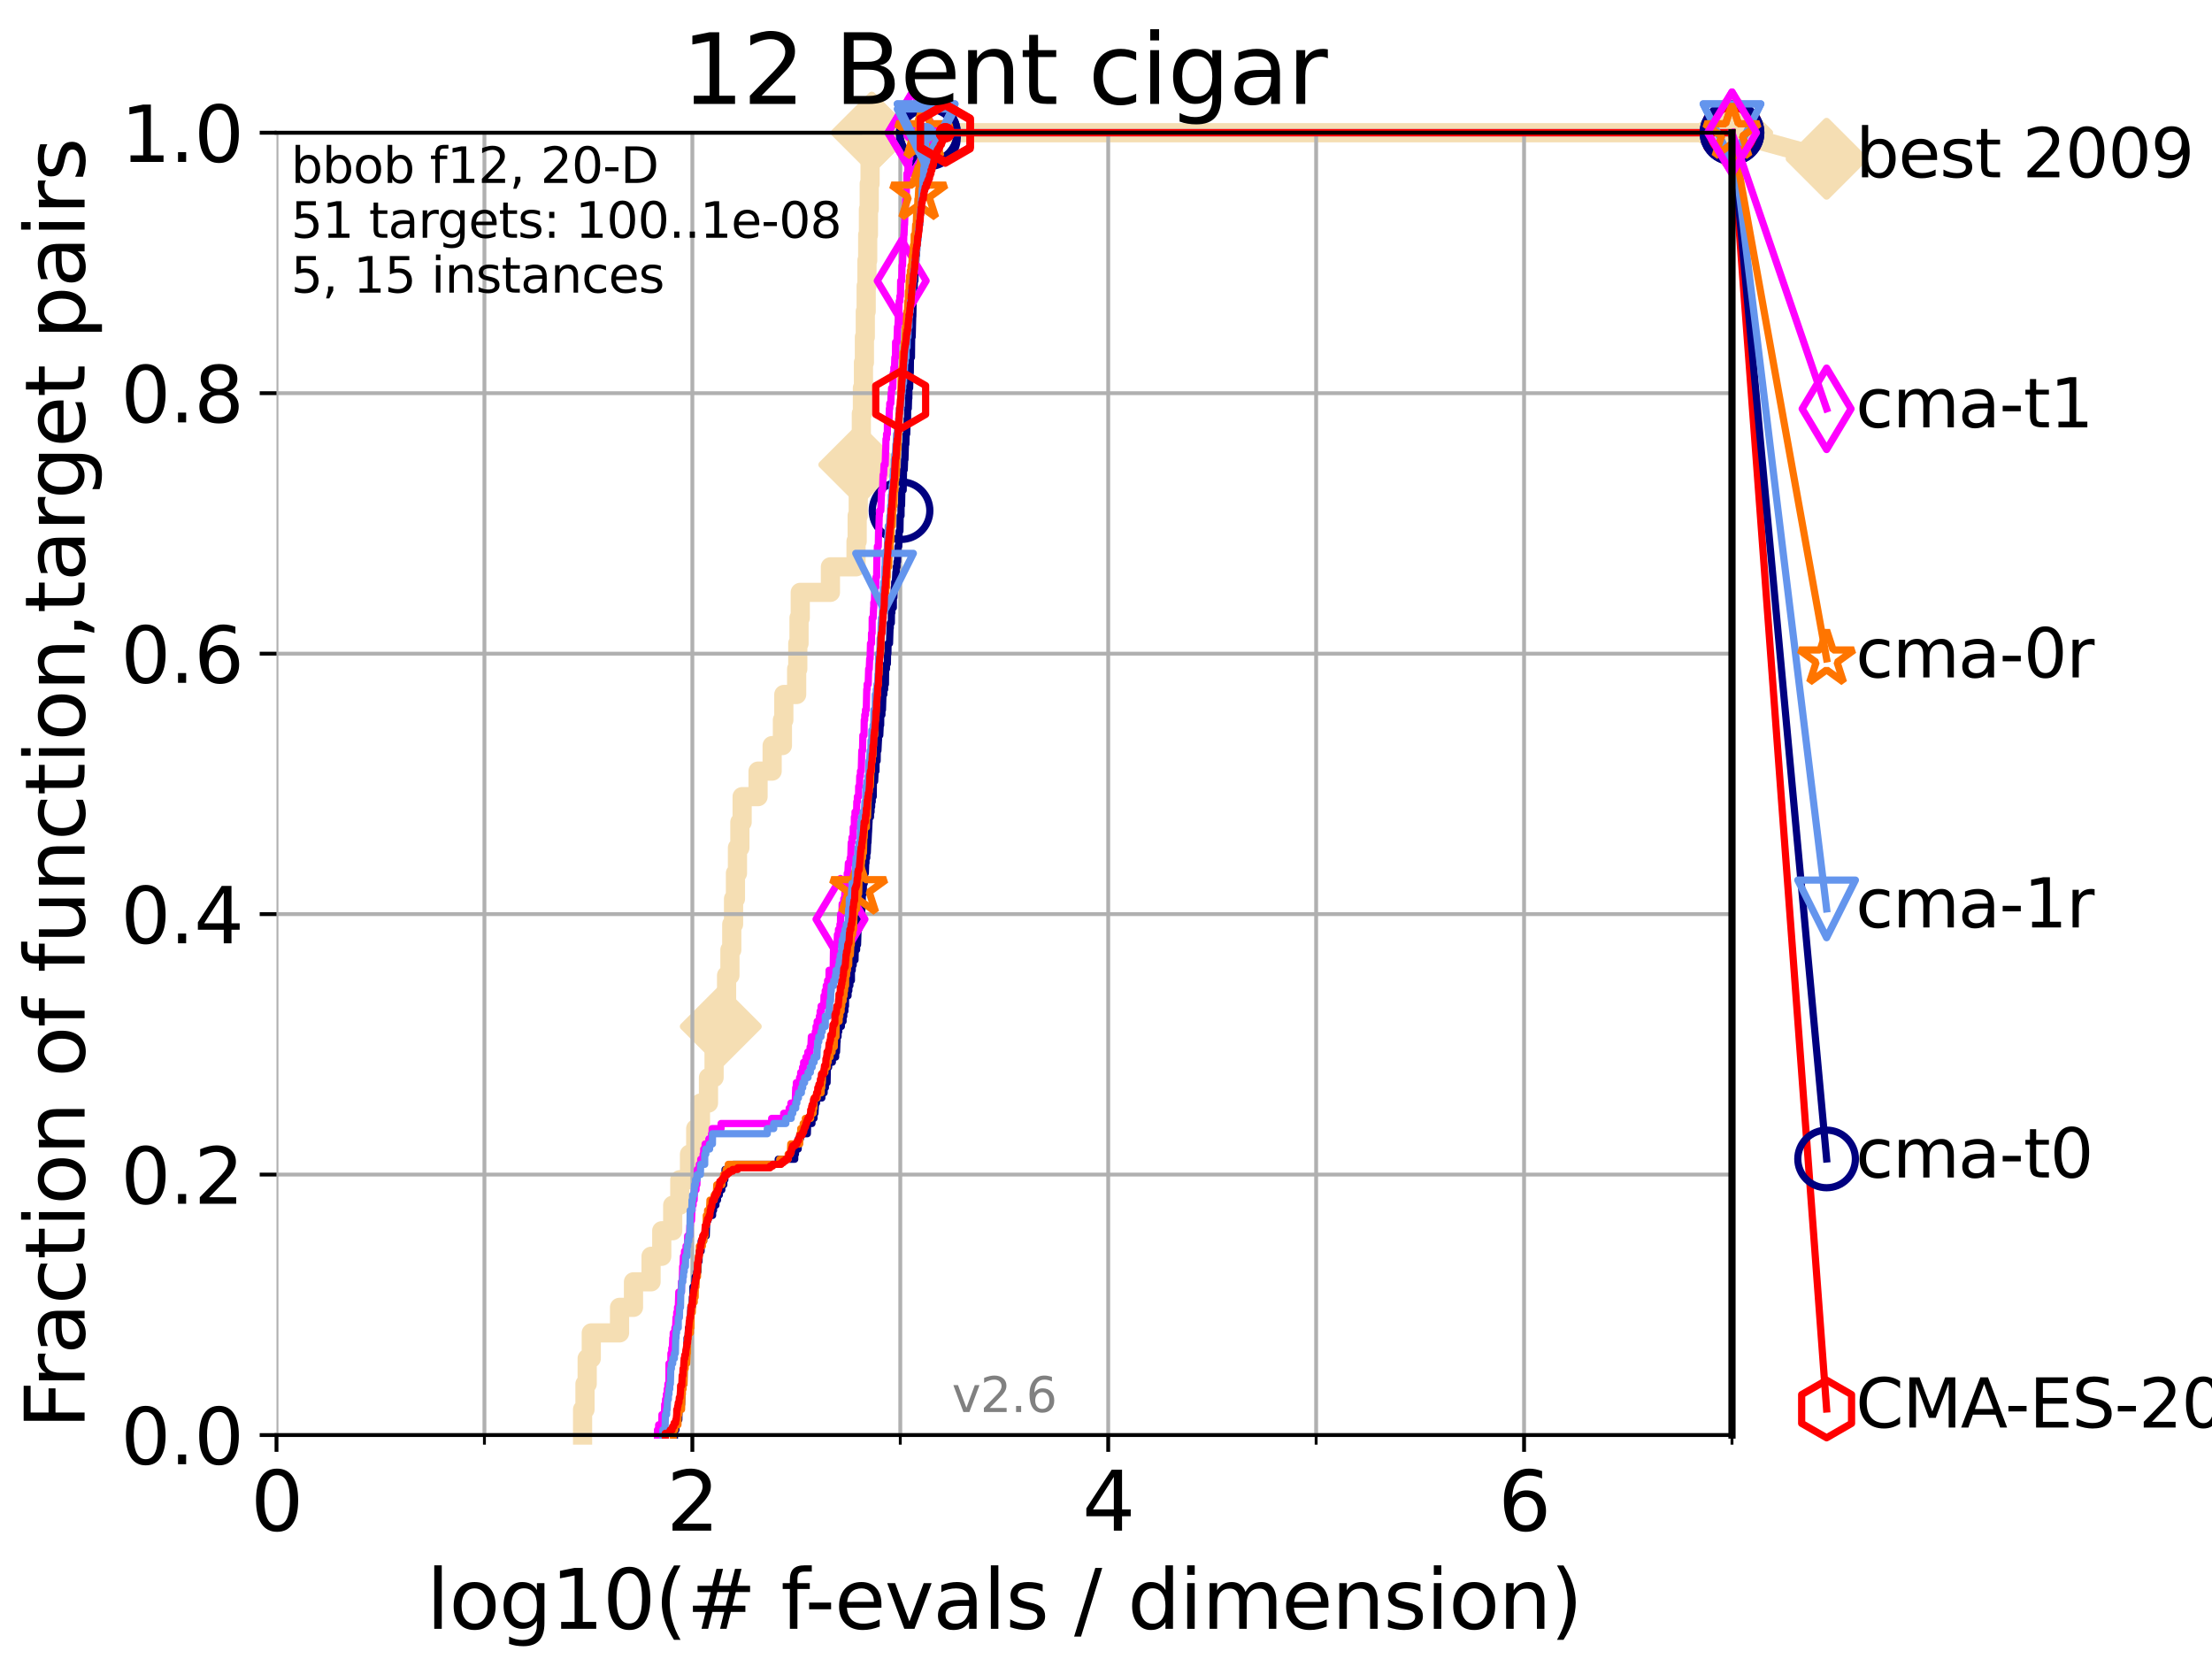 <?xml version="1.0" encoding="utf-8" standalone="no"?>
<!DOCTYPE svg PUBLIC "-//W3C//DTD SVG 1.1//EN"
  "http://www.w3.org/Graphics/SVG/1.1/DTD/svg11.dtd">
<svg xmlns:xlink="http://www.w3.org/1999/xlink" width="460.8pt" height="345.6pt" viewBox="0 0 460.8 345.6" xmlns="http://www.w3.org/2000/svg" version="1.1">
 <defs>
  <style type="text/css">*{stroke-linejoin: round; stroke-linecap: butt}</style>
 </defs>
 <g id="figure_1">
  <g id="patch_1">
   <path d="M 0 345.6 
L 460.8 345.6 
L 460.8 0 
L 0 0 
z
" style="fill: #ffffff"/>
  </g>
  <g id="axes_1">
   <g id="patch_2">
    <path d="M 57.6 298.944 
L 360.806 298.944 
L 360.806 27.648 
L 57.6 27.648 
z
" style="fill: #ffffff"/>
   </g>
   <g id="line2d_1">
    <path d="M 121.361 298.944 
L 121.361 293.624 
L 121.862 293.624 
L 121.862 288.305 
L 122.32 288.305 
L 122.32 282.985 
L 123.174 282.985 
L 123.174 277.666 
L 129.062 277.666 
L 129.062 272.346 
L 131.965 272.346 
L 131.965 267.027 
L 135.628 267.027 
L 135.628 261.707 
L 137.854 261.707 
L 137.854 256.388 
L 140.138 256.388 
L 140.138 251.068 
L 141.611 251.068 
L 141.611 245.749 
L 143.638 245.749 
L 143.638 240.429 
L 144.932 240.429 
L 144.932 235.11 
L 145.92 235.11 
L 145.92 229.79 
L 147.589 229.79 
L 147.589 224.471 
L 148.756 224.471 
L 148.756 219.151 
L 150.152 219.151 
L 150.152 213.832 
L 150.86 213.832 
L 150.86 208.512 
L 151.362 208.512 
L 151.362 203.192 
L 152.057 203.192 
L 152.057 197.873 
L 152.438 197.873 
L 152.438 192.553 
L 152.811 192.553 
L 152.811 187.234 
L 153.207 187.234 
L 153.207 181.914 
L 153.628 181.914 
L 153.628 176.595 
L 154.129 176.595 
L 154.129 171.275 
L 154.601 171.275 
L 154.601 165.956 
L 157.917 165.956 
L 157.917 160.636 
L 160.852 160.636 
L 160.852 155.317 
L 162.991 155.317 
L 162.991 149.997 
L 163.284 149.997 
L 163.284 144.678 
L 165.958 144.678 
L 165.958 139.358 
L 166.193 139.358 
L 166.193 134.039 
L 166.452 134.039 
L 166.452 128.719 
L 166.707 128.719 
L 166.707 123.4 
L 172.991 123.4 
L 172.991 118.08 
L 178.326 118.08 
L 178.326 112.76 
L 178.564 112.76 
L 178.564 107.441 
L 178.788 107.441 
L 178.788 102.121 
L 179.006 102.121 
L 179.006 96.802 
L 179.207 96.802 
L 179.207 91.482 
L 179.432 91.482 
L 179.432 86.163 
L 179.655 86.163 
L 179.655 80.843 
L 179.872 80.843 
L 179.872 75.524 
L 180.071 75.524 
L 180.071 70.204 
L 180.259 70.204 
L 180.259 64.885 
L 180.441 64.885 
L 180.441 59.565 
L 180.602 59.565 
L 180.602 54.246 
L 180.758 54.246 
L 180.758 48.926 
L 180.911 48.926 
L 180.911 43.607 
L 181.078 43.607 
L 181.078 38.287 
L 181.252 38.287 
L 181.252 32.968 
L 181.607 32.968 
L 181.607 27.648 
L 360.806 27.648 
" style="fill: none; stroke: #f5deb3; stroke-width: 4; stroke-linecap: square"/>
   </g>
   <g id="line2d_2">
    <defs>
     <path id="m1c13084ca1" d="M -0 7.778 
L 7.778 0 
L 0 -7.778 
L -7.778 -0 
z
" style="stroke: #f5deb3; stroke-width: 1.5; stroke-linejoin: miter"/>
    </defs>
    <g>
     <use xlink:href="#m1c13084ca1" x="150.152" y="213.832" style="fill: #f5deb3; stroke: #f5deb3; stroke-width: 1.5; stroke-linejoin: miter"/>
     <use xlink:href="#m1c13084ca1" x="179.006" y="96.802" style="fill: #f5deb3; stroke: #f5deb3; stroke-width: 1.5; stroke-linejoin: miter"/>
     <use xlink:href="#m1c13084ca1" x="181.607" y="27.648" style="fill: #f5deb3; stroke: #f5deb3; stroke-width: 1.5; stroke-linejoin: miter"/>
     <use xlink:href="#m1c13084ca1" x="181.607" y="27.648" style="fill: #f5deb3; stroke: #f5deb3; stroke-width: 1.5; stroke-linejoin: miter"/>
     <use xlink:href="#m1c13084ca1" x="360.806" y="27.648" style="fill: #f5deb3; stroke: #f5deb3; stroke-width: 1.5; stroke-linejoin: miter"/>
    </g>
   </g>
   <g id="line2d_3">
    <path style="fill: none; stroke: #f5deb3; stroke-width: 4; stroke-linecap: square"/>
    <g/>
   </g>
   <g id="line2d_4">
    <path d="M 360.806 27.648 
L 380.515 33.074 
" style="fill: none; stroke: #f5deb3; stroke-width: 4; stroke-linecap: square"/>
    <g>
     <use xlink:href="#m1c13084ca1" x="360.806" y="27.648" style="fill: #f5deb3; stroke: #f5deb3; stroke-width: 1.5; stroke-linejoin: miter"/>
     <use xlink:href="#m1c13084ca1" x="380.515" y="33.074" style="fill: #f5deb3; stroke: #f5deb3; stroke-width: 1.5; stroke-linejoin: miter"/>
    </g>
   </g>
   <g id="matplotlib.axis_1">
    <g id="xtick_1">
     <g id="line2d_5">
      <path d="M 57.6 298.944 
L 57.6 27.648 
" clip-path="url(#pa8cd0215c0)" style="fill: none; stroke: #b0b0b0; stroke-width: 0.8; stroke-linecap: square"/>
     </g>
     <g id="line2d_6">
      <defs>
       <path id="mcede1089e2" d="M 0 0 
L 0 3.5 
" style="stroke: #000000; stroke-width: 0.8"/>
      </defs>
      <g>
       <use xlink:href="#mcede1089e2" x="57.6" y="298.944" style="stroke: #000000; stroke-width: 0.8"/>
      </g>
     </g>
     <g id="text_1">
      <!-- 0 -->
      <g transform="translate(52.192 318.861)scale(0.17 -0.17)">
       <defs>
        <path id="DejaVuSans-30" d="M 2034 4250 
Q 1547 4250 1301 3770 
Q 1056 3291 1056 2328 
Q 1056 1369 1301 889 
Q 1547 409 2034 409 
Q 2525 409 2770 889 
Q 3016 1369 3016 2328 
Q 3016 3291 2770 3770 
Q 2525 4250 2034 4250 
z
M 2034 4750 
Q 2819 4750 3233 4129 
Q 3647 3509 3647 2328 
Q 3647 1150 3233 529 
Q 2819 -91 2034 -91 
Q 1250 -91 836 529 
Q 422 1150 422 2328 
Q 422 3509 836 4129 
Q 1250 4750 2034 4750 
z
" transform="scale(0.016)"/>
       </defs>
       <use xlink:href="#DejaVuSans-30"/>
      </g>
     </g>
    </g>
    <g id="xtick_2">
     <g id="line2d_7">
      <path d="M 144.23 298.944 
L 144.23 27.648 
" clip-path="url(#pa8cd0215c0)" style="fill: none; stroke: #b0b0b0; stroke-width: 0.8; stroke-linecap: square"/>
     </g>
     <g id="line2d_8">
      <g>
       <use xlink:href="#mcede1089e2" x="144.23" y="298.944" style="stroke: #000000; stroke-width: 0.8"/>
      </g>
     </g>
     <g id="text_2">
      <!-- 2 -->
      <g transform="translate(138.822 318.861)scale(0.17 -0.17)">
       <defs>
        <path id="DejaVuSans-32" d="M 1228 531 
L 3431 531 
L 3431 0 
L 469 0 
L 469 531 
Q 828 903 1448 1529 
Q 2069 2156 2228 2338 
Q 2531 2678 2651 2914 
Q 2772 3150 2772 3378 
Q 2772 3750 2511 3984 
Q 2250 4219 1831 4219 
Q 1534 4219 1204 4116 
Q 875 4013 500 3803 
L 500 4441 
Q 881 4594 1212 4672 
Q 1544 4750 1819 4750 
Q 2544 4750 2975 4387 
Q 3406 4025 3406 3419 
Q 3406 3131 3298 2873 
Q 3191 2616 2906 2266 
Q 2828 2175 2409 1742 
Q 1991 1309 1228 531 
z
" transform="scale(0.016)"/>
       </defs>
       <use xlink:href="#DejaVuSans-32"/>
      </g>
     </g>
    </g>
    <g id="xtick_3">
     <g id="line2d_9">
      <path d="M 230.861 298.944 
L 230.861 27.648 
" clip-path="url(#pa8cd0215c0)" style="fill: none; stroke: #b0b0b0; stroke-width: 0.8; stroke-linecap: square"/>
     </g>
     <g id="line2d_10">
      <g>
       <use xlink:href="#mcede1089e2" x="230.861" y="298.944" style="stroke: #000000; stroke-width: 0.8"/>
      </g>
     </g>
     <g id="text_3">
      <!-- 4 -->
      <g transform="translate(225.453 318.861)scale(0.17 -0.17)">
       <defs>
        <path id="DejaVuSans-34" d="M 2419 4116 
L 825 1625 
L 2419 1625 
L 2419 4116 
z
M 2253 4666 
L 3047 4666 
L 3047 1625 
L 3713 1625 
L 3713 1100 
L 3047 1100 
L 3047 0 
L 2419 0 
L 2419 1100 
L 313 1100 
L 313 1709 
L 2253 4666 
z
" transform="scale(0.016)"/>
       </defs>
       <use xlink:href="#DejaVuSans-34"/>
      </g>
     </g>
    </g>
    <g id="xtick_4">
     <g id="line2d_11">
      <path d="M 317.491 298.944 
L 317.491 27.648 
" clip-path="url(#pa8cd0215c0)" style="fill: none; stroke: #b0b0b0; stroke-width: 0.8; stroke-linecap: square"/>
     </g>
     <g id="line2d_12">
      <g>
       <use xlink:href="#mcede1089e2" x="317.491" y="298.944" style="stroke: #000000; stroke-width: 0.8"/>
      </g>
     </g>
     <g id="text_4">
      <!-- 6 -->
      <g transform="translate(312.083 318.861)scale(0.17 -0.17)">
       <defs>
        <path id="DejaVuSans-36" d="M 2113 2584 
Q 1688 2584 1439 2293 
Q 1191 2003 1191 1497 
Q 1191 994 1439 701 
Q 1688 409 2113 409 
Q 2538 409 2786 701 
Q 3034 994 3034 1497 
Q 3034 2003 2786 2293 
Q 2538 2584 2113 2584 
z
M 3366 4563 
L 3366 3988 
Q 3128 4100 2886 4159 
Q 2644 4219 2406 4219 
Q 1781 4219 1451 3797 
Q 1122 3375 1075 2522 
Q 1259 2794 1537 2939 
Q 1816 3084 2150 3084 
Q 2853 3084 3261 2657 
Q 3669 2231 3669 1497 
Q 3669 778 3244 343 
Q 2819 -91 2113 -91 
Q 1303 -91 875 529 
Q 447 1150 447 2328 
Q 447 3434 972 4092 
Q 1497 4750 2381 4750 
Q 2619 4750 2861 4703 
Q 3103 4656 3366 4563 
z
" transform="scale(0.016)"/>
       </defs>
       <use xlink:href="#DejaVuSans-36"/>
      </g>
     </g>
    </g>
    <g id="xtick_5">
     <g id="line2d_13">
      <path d="M 100.915 298.944 
L 100.915 27.648 
" clip-path="url(#pa8cd0215c0)" style="fill: none; stroke: #b0b0b0; stroke-width: 0.8; stroke-linecap: square"/>
     </g>
     <g id="line2d_14">
      <defs>
       <path id="mabcf64e244" d="M 0 0 
L 0 2 
" style="stroke: #000000; stroke-width: 0.6"/>
      </defs>
      <g>
       <use xlink:href="#mabcf64e244" x="100.915" y="298.944" style="stroke: #000000; stroke-width: 0.6"/>
      </g>
     </g>
    </g>
    <g id="xtick_6">
     <g id="line2d_15">
      <path d="M 187.546 298.944 
L 187.546 27.648 
" clip-path="url(#pa8cd0215c0)" style="fill: none; stroke: #b0b0b0; stroke-width: 0.8; stroke-linecap: square"/>
     </g>
     <g id="line2d_16">
      <g>
       <use xlink:href="#mabcf64e244" x="187.546" y="298.944" style="stroke: #000000; stroke-width: 0.6"/>
      </g>
     </g>
    </g>
    <g id="xtick_7">
     <g id="line2d_17">
      <path d="M 274.176 298.944 
L 274.176 27.648 
" clip-path="url(#pa8cd0215c0)" style="fill: none; stroke: #b0b0b0; stroke-width: 0.8; stroke-linecap: square"/>
     </g>
     <g id="line2d_18">
      <g>
       <use xlink:href="#mabcf64e244" x="274.176" y="298.944" style="stroke: #000000; stroke-width: 0.6"/>
      </g>
     </g>
    </g>
    <g id="xtick_8">
     <g id="line2d_19">
      <path d="M 360.806 298.944 
L 360.806 27.648 
" clip-path="url(#pa8cd0215c0)" style="fill: none; stroke: #b0b0b0; stroke-width: 0.8; stroke-linecap: square"/>
     </g>
     <g id="line2d_20">
      <g>
       <use xlink:href="#mabcf64e244" x="360.806" y="298.944" style="stroke: #000000; stroke-width: 0.6"/>
      </g>
     </g>
    </g>
    <g id="text_5">
     <!-- log10(# f-evals / dimension) -->
     <g transform="translate(88.823 339.314)scale(0.17 -0.17)">
      <defs>
       <path id="DejaVuSans-6c" d="M 603 4863 
L 1178 4863 
L 1178 0 
L 603 0 
L 603 4863 
z
" transform="scale(0.016)"/>
       <path id="DejaVuSans-6f" d="M 1959 3097 
Q 1497 3097 1228 2736 
Q 959 2375 959 1747 
Q 959 1119 1226 758 
Q 1494 397 1959 397 
Q 2419 397 2687 759 
Q 2956 1122 2956 1747 
Q 2956 2369 2687 2733 
Q 2419 3097 1959 3097 
z
M 1959 3584 
Q 2709 3584 3137 3096 
Q 3566 2609 3566 1747 
Q 3566 888 3137 398 
Q 2709 -91 1959 -91 
Q 1206 -91 779 398 
Q 353 888 353 1747 
Q 353 2609 779 3096 
Q 1206 3584 1959 3584 
z
" transform="scale(0.016)"/>
       <path id="DejaVuSans-67" d="M 2906 1791 
Q 2906 2416 2648 2759 
Q 2391 3103 1925 3103 
Q 1463 3103 1205 2759 
Q 947 2416 947 1791 
Q 947 1169 1205 825 
Q 1463 481 1925 481 
Q 2391 481 2648 825 
Q 2906 1169 2906 1791 
z
M 3481 434 
Q 3481 -459 3084 -895 
Q 2688 -1331 1869 -1331 
Q 1566 -1331 1297 -1286 
Q 1028 -1241 775 -1147 
L 775 -588 
Q 1028 -725 1275 -790 
Q 1522 -856 1778 -856 
Q 2344 -856 2625 -561 
Q 2906 -266 2906 331 
L 2906 616 
Q 2728 306 2450 153 
Q 2172 0 1784 0 
Q 1141 0 747 490 
Q 353 981 353 1791 
Q 353 2603 747 3093 
Q 1141 3584 1784 3584 
Q 2172 3584 2450 3431 
Q 2728 3278 2906 2969 
L 2906 3500 
L 3481 3500 
L 3481 434 
z
" transform="scale(0.016)"/>
       <path id="DejaVuSans-31" d="M 794 531 
L 1825 531 
L 1825 4091 
L 703 3866 
L 703 4441 
L 1819 4666 
L 2450 4666 
L 2450 531 
L 3481 531 
L 3481 0 
L 794 0 
L 794 531 
z
" transform="scale(0.016)"/>
       <path id="DejaVuSans-28" d="M 1984 4856 
Q 1566 4138 1362 3434 
Q 1159 2731 1159 2009 
Q 1159 1288 1364 580 
Q 1569 -128 1984 -844 
L 1484 -844 
Q 1016 -109 783 600 
Q 550 1309 550 2009 
Q 550 2706 781 3412 
Q 1013 4119 1484 4856 
L 1984 4856 
z
" transform="scale(0.016)"/>
       <path id="DejaVuSans-23" d="M 3272 2816 
L 2363 2816 
L 2100 1772 
L 3016 1772 
L 3272 2816 
z
M 2803 4594 
L 2478 3297 
L 3391 3297 
L 3719 4594 
L 4219 4594 
L 3897 3297 
L 4872 3297 
L 4872 2816 
L 3775 2816 
L 3519 1772 
L 4513 1772 
L 4513 1294 
L 3397 1294 
L 3072 0 
L 2572 0 
L 2894 1294 
L 1978 1294 
L 1656 0 
L 1153 0 
L 1478 1294 
L 494 1294 
L 494 1772 
L 1594 1772 
L 1856 2816 
L 850 2816 
L 850 3297 
L 1978 3297 
L 2297 4594 
L 2803 4594 
z
" transform="scale(0.016)"/>
       <path id="DejaVuSans-20" transform="scale(0.016)"/>
       <path id="DejaVuSans-66" d="M 2375 4863 
L 2375 4384 
L 1825 4384 
Q 1516 4384 1395 4259 
Q 1275 4134 1275 3809 
L 1275 3500 
L 2222 3500 
L 2222 3053 
L 1275 3053 
L 1275 0 
L 697 0 
L 697 3053 
L 147 3053 
L 147 3500 
L 697 3500 
L 697 3744 
Q 697 4328 969 4595 
Q 1241 4863 1831 4863 
L 2375 4863 
z
" transform="scale(0.016)"/>
       <path id="DejaVuSans-2d" d="M 313 2009 
L 1997 2009 
L 1997 1497 
L 313 1497 
L 313 2009 
z
" transform="scale(0.016)"/>
       <path id="DejaVuSans-65" d="M 3597 1894 
L 3597 1613 
L 953 1613 
Q 991 1019 1311 708 
Q 1631 397 2203 397 
Q 2534 397 2845 478 
Q 3156 559 3463 722 
L 3463 178 
Q 3153 47 2828 -22 
Q 2503 -91 2169 -91 
Q 1331 -91 842 396 
Q 353 884 353 1716 
Q 353 2575 817 3079 
Q 1281 3584 2069 3584 
Q 2775 3584 3186 3129 
Q 3597 2675 3597 1894 
z
M 3022 2063 
Q 3016 2534 2758 2815 
Q 2500 3097 2075 3097 
Q 1594 3097 1305 2825 
Q 1016 2553 972 2059 
L 3022 2063 
z
" transform="scale(0.016)"/>
       <path id="DejaVuSans-76" d="M 191 3500 
L 800 3500 
L 1894 563 
L 2988 3500 
L 3597 3500 
L 2284 0 
L 1503 0 
L 191 3500 
z
" transform="scale(0.016)"/>
       <path id="DejaVuSans-61" d="M 2194 1759 
Q 1497 1759 1228 1600 
Q 959 1441 959 1056 
Q 959 750 1161 570 
Q 1363 391 1709 391 
Q 2188 391 2477 730 
Q 2766 1069 2766 1631 
L 2766 1759 
L 2194 1759 
z
M 3341 1997 
L 3341 0 
L 2766 0 
L 2766 531 
Q 2569 213 2275 61 
Q 1981 -91 1556 -91 
Q 1019 -91 701 211 
Q 384 513 384 1019 
Q 384 1609 779 1909 
Q 1175 2209 1959 2209 
L 2766 2209 
L 2766 2266 
Q 2766 2663 2505 2880 
Q 2244 3097 1772 3097 
Q 1472 3097 1187 3025 
Q 903 2953 641 2809 
L 641 3341 
Q 956 3463 1253 3523 
Q 1550 3584 1831 3584 
Q 2591 3584 2966 3190 
Q 3341 2797 3341 1997 
z
" transform="scale(0.016)"/>
       <path id="DejaVuSans-73" d="M 2834 3397 
L 2834 2853 
Q 2591 2978 2328 3040 
Q 2066 3103 1784 3103 
Q 1356 3103 1142 2972 
Q 928 2841 928 2578 
Q 928 2378 1081 2264 
Q 1234 2150 1697 2047 
L 1894 2003 
Q 2506 1872 2764 1633 
Q 3022 1394 3022 966 
Q 3022 478 2636 193 
Q 2250 -91 1575 -91 
Q 1294 -91 989 -36 
Q 684 19 347 128 
L 347 722 
Q 666 556 975 473 
Q 1284 391 1588 391 
Q 1994 391 2212 530 
Q 2431 669 2431 922 
Q 2431 1156 2273 1281 
Q 2116 1406 1581 1522 
L 1381 1569 
Q 847 1681 609 1914 
Q 372 2147 372 2553 
Q 372 3047 722 3315 
Q 1072 3584 1716 3584 
Q 2034 3584 2315 3537 
Q 2597 3491 2834 3397 
z
" transform="scale(0.016)"/>
       <path id="DejaVuSans-2f" d="M 1625 4666 
L 2156 4666 
L 531 -594 
L 0 -594 
L 1625 4666 
z
" transform="scale(0.016)"/>
       <path id="DejaVuSans-64" d="M 2906 2969 
L 2906 4863 
L 3481 4863 
L 3481 0 
L 2906 0 
L 2906 525 
Q 2725 213 2448 61 
Q 2172 -91 1784 -91 
Q 1150 -91 751 415 
Q 353 922 353 1747 
Q 353 2572 751 3078 
Q 1150 3584 1784 3584 
Q 2172 3584 2448 3432 
Q 2725 3281 2906 2969 
z
M 947 1747 
Q 947 1113 1208 752 
Q 1469 391 1925 391 
Q 2381 391 2643 752 
Q 2906 1113 2906 1747 
Q 2906 2381 2643 2742 
Q 2381 3103 1925 3103 
Q 1469 3103 1208 2742 
Q 947 2381 947 1747 
z
" transform="scale(0.016)"/>
       <path id="DejaVuSans-69" d="M 603 3500 
L 1178 3500 
L 1178 0 
L 603 0 
L 603 3500 
z
M 603 4863 
L 1178 4863 
L 1178 4134 
L 603 4134 
L 603 4863 
z
" transform="scale(0.016)"/>
       <path id="DejaVuSans-6d" d="M 3328 2828 
Q 3544 3216 3844 3400 
Q 4144 3584 4550 3584 
Q 5097 3584 5394 3201 
Q 5691 2819 5691 2113 
L 5691 0 
L 5113 0 
L 5113 2094 
Q 5113 2597 4934 2840 
Q 4756 3084 4391 3084 
Q 3944 3084 3684 2787 
Q 3425 2491 3425 1978 
L 3425 0 
L 2847 0 
L 2847 2094 
Q 2847 2600 2669 2842 
Q 2491 3084 2119 3084 
Q 1678 3084 1418 2786 
Q 1159 2488 1159 1978 
L 1159 0 
L 581 0 
L 581 3500 
L 1159 3500 
L 1159 2956 
Q 1356 3278 1631 3431 
Q 1906 3584 2284 3584 
Q 2666 3584 2933 3390 
Q 3200 3197 3328 2828 
z
" transform="scale(0.016)"/>
       <path id="DejaVuSans-6e" d="M 3513 2113 
L 3513 0 
L 2938 0 
L 2938 2094 
Q 2938 2591 2744 2837 
Q 2550 3084 2163 3084 
Q 1697 3084 1428 2787 
Q 1159 2491 1159 1978 
L 1159 0 
L 581 0 
L 581 3500 
L 1159 3500 
L 1159 2956 
Q 1366 3272 1645 3428 
Q 1925 3584 2291 3584 
Q 2894 3584 3203 3211 
Q 3513 2838 3513 2113 
z
" transform="scale(0.016)"/>
       <path id="DejaVuSans-29" d="M 513 4856 
L 1013 4856 
Q 1481 4119 1714 3412 
Q 1947 2706 1947 2009 
Q 1947 1309 1714 600 
Q 1481 -109 1013 -844 
L 513 -844 
Q 928 -128 1133 580 
Q 1338 1288 1338 2009 
Q 1338 2731 1133 3434 
Q 928 4138 513 4856 
z
" transform="scale(0.016)"/>
      </defs>
      <use xlink:href="#DejaVuSans-6c"/>
      <use xlink:href="#DejaVuSans-6f" x="27.783"/>
      <use xlink:href="#DejaVuSans-67" x="88.965"/>
      <use xlink:href="#DejaVuSans-31" x="152.441"/>
      <use xlink:href="#DejaVuSans-30" x="216.064"/>
      <use xlink:href="#DejaVuSans-28" x="279.688"/>
      <use xlink:href="#DejaVuSans-23" x="318.701"/>
      <use xlink:href="#DejaVuSans-20" x="402.49"/>
      <use xlink:href="#DejaVuSans-66" x="434.277"/>
      <use xlink:href="#DejaVuSans-2d" x="463.982"/>
      <use xlink:href="#DejaVuSans-65" x="500.066"/>
      <use xlink:href="#DejaVuSans-76" x="561.59"/>
      <use xlink:href="#DejaVuSans-61" x="620.77"/>
      <use xlink:href="#DejaVuSans-6c" x="682.049"/>
      <use xlink:href="#DejaVuSans-73" x="709.832"/>
      <use xlink:href="#DejaVuSans-20" x="761.932"/>
      <use xlink:href="#DejaVuSans-2f" x="793.719"/>
      <use xlink:href="#DejaVuSans-20" x="827.41"/>
      <use xlink:href="#DejaVuSans-64" x="859.197"/>
      <use xlink:href="#DejaVuSans-69" x="922.674"/>
      <use xlink:href="#DejaVuSans-6d" x="950.457"/>
      <use xlink:href="#DejaVuSans-65" x="1047.869"/>
      <use xlink:href="#DejaVuSans-6e" x="1109.393"/>
      <use xlink:href="#DejaVuSans-73" x="1172.771"/>
      <use xlink:href="#DejaVuSans-69" x="1224.871"/>
      <use xlink:href="#DejaVuSans-6f" x="1252.654"/>
      <use xlink:href="#DejaVuSans-6e" x="1313.836"/>
      <use xlink:href="#DejaVuSans-29" x="1377.215"/>
     </g>
    </g>
   </g>
   <g id="matplotlib.axis_2">
    <g id="ytick_1">
     <g id="line2d_21">
      <path d="M 57.6 298.944 
L 360.806 298.944 
" clip-path="url(#pa8cd0215c0)" style="fill: none; stroke: #b0b0b0; stroke-width: 0.8; stroke-linecap: square"/>
     </g>
     <g id="line2d_22">
      <defs>
       <path id="mb4db403b29" d="M 0 0 
L -3.5 0 
" style="stroke: #000000; stroke-width: 0.8"/>
      </defs>
      <g>
       <use xlink:href="#mb4db403b29" x="57.6" y="298.944" style="stroke: #000000; stroke-width: 0.8"/>
      </g>
     </g>
     <g id="text_6">
      <!-- 0.0 -->
      <g transform="translate(25.155 305.023)scale(0.16 -0.16)">
       <defs>
        <path id="DejaVuSans-2e" d="M 684 794 
L 1344 794 
L 1344 0 
L 684 0 
L 684 794 
z
" transform="scale(0.016)"/>
       </defs>
       <use xlink:href="#DejaVuSans-30"/>
       <use xlink:href="#DejaVuSans-2e" x="63.623"/>
       <use xlink:href="#DejaVuSans-30" x="95.41"/>
      </g>
     </g>
    </g>
    <g id="ytick_2">
     <g id="line2d_23">
      <path d="M 57.6 244.685 
L 360.806 244.685 
" clip-path="url(#pa8cd0215c0)" style="fill: none; stroke: #b0b0b0; stroke-width: 0.8; stroke-linecap: square"/>
     </g>
     <g id="line2d_24">
      <g>
       <use xlink:href="#mb4db403b29" x="57.6" y="244.685" style="stroke: #000000; stroke-width: 0.8"/>
      </g>
     </g>
     <g id="text_7">
      <!-- 0.2 -->
      <g transform="translate(25.155 250.764)scale(0.16 -0.16)">
       <use xlink:href="#DejaVuSans-30"/>
       <use xlink:href="#DejaVuSans-2e" x="63.623"/>
       <use xlink:href="#DejaVuSans-32" x="95.41"/>
      </g>
     </g>
    </g>
    <g id="ytick_3">
     <g id="line2d_25">
      <path d="M 57.6 190.426 
L 360.806 190.426 
" clip-path="url(#pa8cd0215c0)" style="fill: none; stroke: #b0b0b0; stroke-width: 0.8; stroke-linecap: square"/>
     </g>
     <g id="line2d_26">
      <g>
       <use xlink:href="#mb4db403b29" x="57.6" y="190.426" style="stroke: #000000; stroke-width: 0.8"/>
      </g>
     </g>
     <g id="text_8">
      <!-- 0.4 -->
      <g transform="translate(25.155 196.504)scale(0.16 -0.16)">
       <use xlink:href="#DejaVuSans-30"/>
       <use xlink:href="#DejaVuSans-2e" x="63.623"/>
       <use xlink:href="#DejaVuSans-34" x="95.41"/>
      </g>
     </g>
    </g>
    <g id="ytick_4">
     <g id="line2d_27">
      <path d="M 57.6 136.166 
L 360.806 136.166 
" clip-path="url(#pa8cd0215c0)" style="fill: none; stroke: #b0b0b0; stroke-width: 0.8; stroke-linecap: square"/>
     </g>
     <g id="line2d_28">
      <g>
       <use xlink:href="#mb4db403b29" x="57.6" y="136.166" style="stroke: #000000; stroke-width: 0.8"/>
      </g>
     </g>
     <g id="text_9">
      <!-- 0.6 -->
      <g transform="translate(25.155 142.245)scale(0.16 -0.16)">
       <use xlink:href="#DejaVuSans-30"/>
       <use xlink:href="#DejaVuSans-2e" x="63.623"/>
       <use xlink:href="#DejaVuSans-36" x="95.41"/>
      </g>
     </g>
    </g>
    <g id="ytick_5">
     <g id="line2d_29">
      <path d="M 57.6 81.907 
L 360.806 81.907 
" clip-path="url(#pa8cd0215c0)" style="fill: none; stroke: #b0b0b0; stroke-width: 0.8; stroke-linecap: square"/>
     </g>
     <g id="line2d_30">
      <g>
       <use xlink:href="#mb4db403b29" x="57.6" y="81.907" style="stroke: #000000; stroke-width: 0.8"/>
      </g>
     </g>
     <g id="text_10">
      <!-- 0.8 -->
      <g transform="translate(25.155 87.986)scale(0.16 -0.16)">
       <defs>
        <path id="DejaVuSans-38" d="M 2034 2216 
Q 1584 2216 1326 1975 
Q 1069 1734 1069 1313 
Q 1069 891 1326 650 
Q 1584 409 2034 409 
Q 2484 409 2743 651 
Q 3003 894 3003 1313 
Q 3003 1734 2745 1975 
Q 2488 2216 2034 2216 
z
M 1403 2484 
Q 997 2584 770 2862 
Q 544 3141 544 3541 
Q 544 4100 942 4425 
Q 1341 4750 2034 4750 
Q 2731 4750 3128 4425 
Q 3525 4100 3525 3541 
Q 3525 3141 3298 2862 
Q 3072 2584 2669 2484 
Q 3125 2378 3379 2068 
Q 3634 1759 3634 1313 
Q 3634 634 3220 271 
Q 2806 -91 2034 -91 
Q 1263 -91 848 271 
Q 434 634 434 1313 
Q 434 1759 690 2068 
Q 947 2378 1403 2484 
z
M 1172 3481 
Q 1172 3119 1398 2916 
Q 1625 2713 2034 2713 
Q 2441 2713 2670 2916 
Q 2900 3119 2900 3481 
Q 2900 3844 2670 4047 
Q 2441 4250 2034 4250 
Q 1625 4250 1398 4047 
Q 1172 3844 1172 3481 
z
" transform="scale(0.016)"/>
       </defs>
       <use xlink:href="#DejaVuSans-30"/>
       <use xlink:href="#DejaVuSans-2e" x="63.623"/>
       <use xlink:href="#DejaVuSans-38" x="95.41"/>
      </g>
     </g>
    </g>
    <g id="ytick_6">
     <g id="line2d_31">
      <path d="M 57.6 27.648 
L 360.806 27.648 
" clip-path="url(#pa8cd0215c0)" style="fill: none; stroke: #b0b0b0; stroke-width: 0.8; stroke-linecap: square"/>
     </g>
     <g id="line2d_32">
      <g>
       <use xlink:href="#mb4db403b29" x="57.6" y="27.648" style="stroke: #000000; stroke-width: 0.8"/>
      </g>
     </g>
     <g id="text_11">
      <!-- 1.0 -->
      <g transform="translate(25.155 33.727)scale(0.16 -0.16)">
       <use xlink:href="#DejaVuSans-31"/>
       <use xlink:href="#DejaVuSans-2e" x="63.623"/>
       <use xlink:href="#DejaVuSans-30" x="95.41"/>
      </g>
     </g>
    </g>
    <g id="text_12">
     <!-- Fraction of function,target pairs -->
     <g transform="translate(17.62 297.681)rotate(-90)scale(0.17 -0.17)">
      <defs>
       <path id="DejaVuSans-46" d="M 628 4666 
L 3309 4666 
L 3309 4134 
L 1259 4134 
L 1259 2759 
L 3109 2759 
L 3109 2228 
L 1259 2228 
L 1259 0 
L 628 0 
L 628 4666 
z
" transform="scale(0.016)"/>
       <path id="DejaVuSans-72" d="M 2631 2963 
Q 2534 3019 2420 3045 
Q 2306 3072 2169 3072 
Q 1681 3072 1420 2755 
Q 1159 2438 1159 1844 
L 1159 0 
L 581 0 
L 581 3500 
L 1159 3500 
L 1159 2956 
Q 1341 3275 1631 3429 
Q 1922 3584 2338 3584 
Q 2397 3584 2469 3576 
Q 2541 3569 2628 3553 
L 2631 2963 
z
" transform="scale(0.016)"/>
       <path id="DejaVuSans-63" d="M 3122 3366 
L 3122 2828 
Q 2878 2963 2633 3030 
Q 2388 3097 2138 3097 
Q 1578 3097 1268 2742 
Q 959 2388 959 1747 
Q 959 1106 1268 751 
Q 1578 397 2138 397 
Q 2388 397 2633 464 
Q 2878 531 3122 666 
L 3122 134 
Q 2881 22 2623 -34 
Q 2366 -91 2075 -91 
Q 1284 -91 818 406 
Q 353 903 353 1747 
Q 353 2603 823 3093 
Q 1294 3584 2113 3584 
Q 2378 3584 2631 3529 
Q 2884 3475 3122 3366 
z
" transform="scale(0.016)"/>
       <path id="DejaVuSans-74" d="M 1172 4494 
L 1172 3500 
L 2356 3500 
L 2356 3053 
L 1172 3053 
L 1172 1153 
Q 1172 725 1289 603 
Q 1406 481 1766 481 
L 2356 481 
L 2356 0 
L 1766 0 
Q 1100 0 847 248 
Q 594 497 594 1153 
L 594 3053 
L 172 3053 
L 172 3500 
L 594 3500 
L 594 4494 
L 1172 4494 
z
" transform="scale(0.016)"/>
       <path id="DejaVuSans-75" d="M 544 1381 
L 544 3500 
L 1119 3500 
L 1119 1403 
Q 1119 906 1312 657 
Q 1506 409 1894 409 
Q 2359 409 2629 706 
Q 2900 1003 2900 1516 
L 2900 3500 
L 3475 3500 
L 3475 0 
L 2900 0 
L 2900 538 
Q 2691 219 2414 64 
Q 2138 -91 1772 -91 
Q 1169 -91 856 284 
Q 544 659 544 1381 
z
M 1991 3584 
L 1991 3584 
z
" transform="scale(0.016)"/>
       <path id="DejaVuSans-2c" d="M 750 794 
L 1409 794 
L 1409 256 
L 897 -744 
L 494 -744 
L 750 256 
L 750 794 
z
" transform="scale(0.016)"/>
       <path id="DejaVuSans-70" d="M 1159 525 
L 1159 -1331 
L 581 -1331 
L 581 3500 
L 1159 3500 
L 1159 2969 
Q 1341 3281 1617 3432 
Q 1894 3584 2278 3584 
Q 2916 3584 3314 3078 
Q 3713 2572 3713 1747 
Q 3713 922 3314 415 
Q 2916 -91 2278 -91 
Q 1894 -91 1617 61 
Q 1341 213 1159 525 
z
M 3116 1747 
Q 3116 2381 2855 2742 
Q 2594 3103 2138 3103 
Q 1681 3103 1420 2742 
Q 1159 2381 1159 1747 
Q 1159 1113 1420 752 
Q 1681 391 2138 391 
Q 2594 391 2855 752 
Q 3116 1113 3116 1747 
z
" transform="scale(0.016)"/>
      </defs>
      <use xlink:href="#DejaVuSans-46"/>
      <use xlink:href="#DejaVuSans-72" x="50.27"/>
      <use xlink:href="#DejaVuSans-61" x="91.383"/>
      <use xlink:href="#DejaVuSans-63" x="152.662"/>
      <use xlink:href="#DejaVuSans-74" x="207.643"/>
      <use xlink:href="#DejaVuSans-69" x="246.852"/>
      <use xlink:href="#DejaVuSans-6f" x="274.635"/>
      <use xlink:href="#DejaVuSans-6e" x="335.816"/>
      <use xlink:href="#DejaVuSans-20" x="399.195"/>
      <use xlink:href="#DejaVuSans-6f" x="430.982"/>
      <use xlink:href="#DejaVuSans-66" x="492.164"/>
      <use xlink:href="#DejaVuSans-20" x="527.369"/>
      <use xlink:href="#DejaVuSans-66" x="559.156"/>
      <use xlink:href="#DejaVuSans-75" x="594.361"/>
      <use xlink:href="#DejaVuSans-6e" x="657.74"/>
      <use xlink:href="#DejaVuSans-63" x="721.119"/>
      <use xlink:href="#DejaVuSans-74" x="776.1"/>
      <use xlink:href="#DejaVuSans-69" x="815.309"/>
      <use xlink:href="#DejaVuSans-6f" x="843.092"/>
      <use xlink:href="#DejaVuSans-6e" x="904.273"/>
      <use xlink:href="#DejaVuSans-2c" x="967.652"/>
      <use xlink:href="#DejaVuSans-74" x="999.439"/>
      <use xlink:href="#DejaVuSans-61" x="1038.648"/>
      <use xlink:href="#DejaVuSans-72" x="1099.928"/>
      <use xlink:href="#DejaVuSans-67" x="1139.291"/>
      <use xlink:href="#DejaVuSans-65" x="1202.768"/>
      <use xlink:href="#DejaVuSans-74" x="1264.291"/>
      <use xlink:href="#DejaVuSans-20" x="1303.5"/>
      <use xlink:href="#DejaVuSans-70" x="1335.287"/>
      <use xlink:href="#DejaVuSans-61" x="1398.764"/>
      <use xlink:href="#DejaVuSans-69" x="1460.043"/>
      <use xlink:href="#DejaVuSans-72" x="1487.826"/>
      <use xlink:href="#DejaVuSans-73" x="1528.939"/>
     </g>
    </g>
   </g>
   <g id="line2d_33">
    <defs>
     <path id="m9d45c6e20e" d="M 0 1.5 
C 0.398 1.5 0.779 1.342 1.061 1.061 
C 1.342 0.779 1.5 0.398 1.5 0 
C 1.5 -0.398 1.342 -0.779 1.061 -1.061 
C 0.779 -1.342 0.398 -1.5 0 -1.5 
C -0.398 -1.5 -0.779 -1.342 -1.061 -1.061 
C -1.342 -0.779 -1.5 -0.398 -1.5 0 
C -1.5 0.398 -1.342 0.779 -1.061 1.061 
C -0.779 1.342 -0.398 1.5 0 1.5 
z
" style="stroke: #f5deb3"/>
    </defs>
    <g>
     <use xlink:href="#m9d45c6e20e" x="181.607" y="27.648" style="fill: #f5deb3; stroke: #f5deb3"/>
     <use xlink:href="#m9d45c6e20e" x="181.607" y="27.648" style="fill: #f5deb3; stroke: #f5deb3"/>
    </g>
   </g>
   <g id="line2d_34">
    <defs>
     <path id="m3707a95b8f" d="M 0 1.5 
C 0.398 1.5 0.779 1.342 1.061 1.061 
C 1.342 0.779 1.5 0.398 1.5 0 
C 1.5 -0.398 1.342 -0.779 1.061 -1.061 
C 0.779 -1.342 0.398 -1.5 0 -1.5 
C -0.398 -1.5 -0.779 -1.342 -1.061 -1.061 
C -1.342 -0.779 -1.5 -0.398 -1.5 0 
C -1.5 0.398 -1.342 0.779 -1.061 1.061 
C -0.779 1.342 -0.398 1.5 0 1.5 
z
" style="stroke: #000080"/>
    </defs>
    <g>
     <use xlink:href="#m3707a95b8f" x="193.403" y="27.648" style="fill: #000080; stroke: #000080"/>
     <use xlink:href="#m3707a95b8f" x="193.403" y="27.648" style="fill: #000080; stroke: #000080"/>
    </g>
   </g>
   <g id="line2d_35">
    <path d="M 140.497 298.944 
L 140.497 297.88 
L 140.816 297.88 
L 140.816 296.816 
L 141.018 296.816 
L 141.018 295.752 
L 141.415 295.752 
L 141.448 293.624 
L 141.6 293.624 
L 141.6 292.561 
L 141.975 292.561 
L 142.08 288.305 
L 142.467 288.305 
L 142.549 284.049 
L 142.662 284.049 
L 142.662 282.985 
L 142.996 282.985 
L 143.036 280.858 
L 143.126 280.858 
L 143.126 278.73 
L 143.325 278.73 
L 143.433 276.602 
L 143.812 276.602 
L 143.908 272.346 
L 144.193 272.346 
L 144.24 270.219 
L 144.352 270.219 
L 144.352 268.091 
L 144.713 268.091 
L 144.814 265.963 
L 145.166 265.963 
L 145.166 264.899 
L 145.397 264.899 
L 145.468 262.771 
L 145.626 262.771 
L 145.652 260.643 
L 146.049 260.643 
L 146.075 258.516 
L 146.571 258.516 
L 146.571 257.452 
L 147.119 257.452 
L 147.224 254.26 
L 147.479 254.26 
L 147.479 253.196 
L 148.443 253.196 
L 148.443 252.132 
L 148.645 252.132 
L 148.645 251.068 
L 149.137 251.068 
L 149.137 250.004 
L 149.467 250.004 
L 149.467 248.94 
L 149.855 248.94 
L 149.855 247.877 
L 150.364 247.877 
L 150.364 246.813 
L 150.78 246.813 
L 150.78 245.749 
L 151.005 245.749 
L 151.038 243.621 
L 152.77 243.621 
L 152.77 242.557 
L 162.118 242.557 
L 162.118 241.493 
L 165.553 241.493 
L 165.553 240.429 
L 165.71 240.429 
L 165.71 239.365 
L 166.278 239.365 
L 166.307 237.237 
L 166.738 237.237 
L 166.738 236.174 
L 168.183 236.174 
L 168.248 234.046 
L 169.145 234.046 
L 169.145 232.982 
L 169.568 232.982 
L 169.568 231.918 
L 169.772 231.918 
L 169.881 229.79 
L 170.096 229.79 
L 170.096 228.726 
L 171.206 228.726 
L 171.206 227.662 
L 171.676 227.662 
L 171.676 226.598 
L 171.941 226.598 
L 171.941 225.534 
L 172.295 225.534 
L 172.356 222.343 
L 172.614 222.343 
L 172.614 221.279 
L 173.396 221.279 
L 173.396 220.215 
L 174.076 220.215 
L 174.076 219.151 
L 174.264 219.151 
L 174.348 217.023 
L 174.382 217.023 
L 174.382 215.959 
L 174.582 215.959 
L 174.582 214.895 
L 174.729 214.895 
L 174.729 213.832 
L 175.27 213.832 
L 175.27 212.768 
L 175.626 212.768 
L 175.626 211.704 
L 175.774 211.704 
L 175.774 210.64 
L 176.003 210.64 
L 176.003 209.576 
L 176.131 209.576 
L 176.14 207.448 
L 176.663 207.448 
L 176.663 206.384 
L 176.825 206.384 
L 176.825 205.32 
L 177.045 205.32 
L 177.045 204.256 
L 177.363 204.256 
L 177.366 202.129 
L 177.537 202.129 
L 177.537 201.065 
L 177.739 201.065 
L 177.739 200.001 
L 178.109 200.001 
L 178.164 197.873 
L 178.445 197.873 
L 178.445 196.809 
L 178.639 196.809 
L 178.749 193.617 
L 178.887 193.617 
L 178.934 191.49 
L 179.248 191.49 
L 179.248 190.426 
L 179.5 190.426 
L 179.575 188.298 
L 179.619 188.298 
L 179.636 186.17 
L 179.844 186.17 
L 179.865 184.042 
L 180.047 184.042 
L 180.114 181.914 
L 180.263 181.914 
L 180.338 179.787 
L 180.396 179.787 
L 180.396 178.723 
L 180.557 178.723 
L 180.557 177.659 
L 180.669 177.659 
L 180.761 175.531 
L 180.813 175.531 
L 180.914 173.403 
L 180.924 173.403 
L 181.032 171.275 
L 181.042 171.275 
L 181.042 170.211 
L 181.336 170.211 
L 181.336 169.147 
L 181.458 169.147 
L 181.458 168.084 
L 181.575 168.084 
L 181.575 167.02 
L 181.704 167.02 
L 181.704 165.956 
L 181.909 165.956 
L 181.947 162.764 
L 182.201 162.764 
L 182.301 160.636 
L 182.479 160.636 
L 182.495 158.508 
L 182.723 158.508 
L 182.745 156.381 
L 182.886 156.381 
L 182.993 154.253 
L 183.007 154.253 
L 183.007 153.189 
L 183.27 153.189 
L 183.367 151.061 
L 183.458 151.061 
L 183.474 148.933 
L 183.716 148.933 
L 183.716 147.869 
L 183.834 147.869 
L 183.937 144.678 
L 184.113 144.678 
L 184.113 143.614 
L 184.285 143.614 
L 184.285 142.55 
L 184.447 142.55 
L 184.492 139.358 
L 184.67 139.358 
L 184.67 138.294 
L 184.855 138.294 
L 184.891 136.166 
L 184.967 136.166 
L 185.002 134.039 
L 185.303 134.039 
L 185.409 130.847 
L 185.457 130.847 
L 185.457 129.783 
L 185.682 129.783 
L 185.706 127.655 
L 185.795 127.655 
L 185.795 126.591 
L 186.096 126.591 
L 186.105 124.463 
L 186.222 124.463 
L 186.296 122.336 
L 186.377 122.336 
L 186.377 121.272 
L 186.523 121.272 
L 186.629 119.144 
L 186.697 119.144 
L 186.697 118.08 
L 186.856 118.08 
L 186.856 117.016 
L 186.969 117.016 
L 187.064 113.824 
L 187.221 113.824 
L 187.313 110.633 
L 187.472 110.633 
L 187.522 107.441 
L 187.7 107.441 
L 187.704 105.313 
L 187.815 105.313 
L 187.874 102.121 
L 188.15 102.121 
L 188.222 97.866 
L 188.372 97.866 
L 188.441 95.738 
L 188.52 95.738 
L 188.614 92.546 
L 188.703 92.546 
L 188.763 90.418 
L 188.883 90.418 
L 188.975 87.227 
L 189.062 87.227 
L 189.072 85.099 
L 189.213 85.099 
L 189.275 82.971 
L 189.327 82.971 
L 189.335 80.843 
L 189.492 80.843 
L 189.582 77.652 
L 189.631 77.652 
L 189.663 74.46 
L 189.871 74.46 
L 189.914 70.204 
L 190.024 70.204 
L 190.134 65.949 
L 190.157 65.949 
L 190.222 62.757 
L 190.304 62.757 
L 190.381 60.629 
L 190.423 60.629 
L 190.473 58.501 
L 190.591 58.501 
L 190.611 56.373 
L 190.75 56.373 
L 190.801 53.182 
L 190.921 53.182 
L 190.987 49.99 
L 191.053 49.99 
L 191.053 48.926 
L 191.197 48.926 
L 191.225 45.734 
L 191.359 45.734 
L 191.359 44.67 
L 191.477 44.67 
L 191.501 42.543 
L 191.618 42.543 
L 191.643 40.415 
L 191.783 40.415 
L 191.883 38.287 
L 191.976 38.287 
L 192.07 36.159 
L 192.127 36.159 
L 192.127 35.095 
L 192.329 35.095 
L 192.329 34.031 
L 192.567 34.031 
L 192.567 32.968 
L 192.735 32.968 
L 192.735 31.904 
L 192.983 31.904 
L 192.983 30.84 
L 193.172 30.84 
L 193.283 28.712 
L 193.403 28.712 
L 193.403 27.648 
L 360.806 27.648 
L 360.806 27.648 
" style="fill: none; stroke: #000080; stroke-width: 1.5; stroke-linecap: square"/>
   </g>
   <g id="line2d_36">
    <defs>
     <path id="m63efbe5928" d="M 0 6 
C 1.591 6 3.117 5.368 4.243 4.243 
C 5.368 3.117 6 1.591 6 0 
C 6 -1.591 5.368 -3.117 4.243 -4.243 
C 3.117 -5.368 1.591 -6 0 -6 
C -1.591 -6 -3.117 -5.368 -4.243 -4.243 
C -5.368 -3.117 -6 -1.591 -6 0 
C -6 1.591 -5.368 3.117 -4.243 4.243 
C -3.117 5.368 -1.591 6 0 6 
z
" style="stroke: #000080; stroke-width: 1.5"/>
    </defs>
    <g>
     <use xlink:href="#m63efbe5928" x="187.704" y="106.377" style="fill-opacity: 0; stroke: #000080; stroke-width: 1.5"/>
     <use xlink:href="#m63efbe5928" x="193.403" y="28.712" style="fill-opacity: 0; stroke: #000080; stroke-width: 1.5"/>
     <use xlink:href="#m63efbe5928" x="193.403" y="27.648" style="fill-opacity: 0; stroke: #000080; stroke-width: 1.5"/>
     <use xlink:href="#m63efbe5928" x="193.403" y="27.648" style="fill-opacity: 0; stroke: #000080; stroke-width: 1.5"/>
     <use xlink:href="#m63efbe5928" x="360.806" y="27.648" style="fill-opacity: 0; stroke: #000080; stroke-width: 1.5"/>
    </g>
   </g>
   <g id="line2d_37">
    <path style="fill: none; stroke: #000080; stroke-width: 1.5; stroke-linecap: square"/>
    <g/>
   </g>
   <g id="line2d_38">
    <defs>
     <path id="mda9b1df96a" d="M 0 1.5 
C 0.398 1.5 0.779 1.342 1.061 1.061 
C 1.342 0.779 1.5 0.398 1.5 0 
C 1.5 -0.398 1.342 -0.779 1.061 -1.061 
C 0.779 -1.342 0.398 -1.5 0 -1.5 
C -0.398 -1.5 -0.779 -1.342 -1.061 -1.061 
C -1.342 -0.779 -1.5 -0.398 -1.5 0 
C -1.5 0.398 -1.342 0.779 -1.061 1.061 
C -0.779 1.342 -0.398 1.5 0 1.5 
z
" style="stroke: #ff00ff"/>
    </defs>
    <g>
     <use xlink:href="#mda9b1df96a" x="190.087" y="27.648" style="fill: #ff00ff; stroke: #ff00ff"/>
     <use xlink:href="#mda9b1df96a" x="190.087" y="27.648" style="fill: #ff00ff; stroke: #ff00ff"/>
    </g>
   </g>
   <g id="line2d_39">
    <path d="M 136.962 298.944 
L 136.962 297.88 
L 137.209 297.88 
L 137.209 296.816 
L 137.867 296.816 
L 137.893 294.688 
L 138.426 294.688 
L 138.464 292.561 
L 138.642 292.561 
L 138.642 291.497 
L 138.819 291.497 
L 138.819 290.433 
L 138.981 290.433 
L 138.981 289.369 
L 139.13 289.369 
L 139.13 288.305 
L 139.338 288.305 
L 139.363 284.049 
L 139.76 284.049 
L 139.76 281.922 
L 139.938 281.922 
L 139.938 280.858 
L 140.068 280.858 
L 140.15 278.73 
L 140.243 278.73 
L 140.243 277.666 
L 140.589 277.666 
L 140.589 276.602 
L 140.737 276.602 
L 140.827 274.474 
L 140.973 274.474 
L 140.973 273.41 
L 141.14 273.41 
L 141.14 272.346 
L 141.305 272.346 
L 141.404 269.155 
L 141.953 269.155 
L 141.953 267.027 
L 142.133 267.027 
L 142.207 263.835 
L 142.29 263.835 
L 142.373 261.707 
L 142.59 261.707 
L 142.59 260.643 
L 142.916 260.643 
L 142.916 259.579 
L 143.196 259.579 
L 143.256 257.452 
L 143.648 257.452 
L 143.725 255.324 
L 143.793 255.324 
L 143.793 254.26 
L 144.051 254.26 
L 144.136 252.132 
L 144.193 252.132 
L 144.193 251.068 
L 144.39 251.068 
L 144.39 250.004 
L 144.603 250.004 
L 144.667 247.877 
L 144.995 247.877 
L 144.995 246.813 
L 145.175 246.813 
L 145.264 243.621 
L 145.669 243.621 
L 145.669 242.557 
L 145.981 242.557 
L 145.981 241.493 
L 146.471 241.493 
L 146.471 240.429 
L 146.596 240.429 
L 146.596 239.365 
L 146.884 239.365 
L 146.884 238.301 
L 147.66 238.301 
L 147.66 237.237 
L 148.224 237.237 
L 148.224 236.174 
L 148.345 236.174 
L 148.345 235.11 
L 150.214 235.11 
L 150.214 234.046 
L 160.754 234.046 
L 160.754 232.982 
L 163.253 232.982 
L 163.253 231.918 
L 164.395 231.918 
L 164.395 230.854 
L 164.759 230.854 
L 164.759 229.79 
L 165.653 229.79 
L 165.761 226.598 
L 165.892 226.598 
L 165.892 225.534 
L 166.564 225.534 
L 166.564 224.471 
L 166.795 224.471 
L 166.795 223.407 
L 167.182 223.407 
L 167.182 222.343 
L 167.409 222.343 
L 167.409 221.279 
L 167.896 221.279 
L 167.896 220.215 
L 168.277 220.215 
L 168.277 219.151 
L 168.758 219.151 
L 168.758 218.087 
L 168.918 218.087 
L 169.019 215.959 
L 169.84 215.959 
L 169.84 214.895 
L 169.996 214.895 
L 169.996 213.832 
L 170.231 213.832 
L 170.231 212.768 
L 170.686 212.768 
L 170.686 211.704 
L 170.851 211.704 
L 170.851 210.64 
L 171.051 210.64 
L 171.051 209.576 
L 171.601 209.576 
L 171.652 207.448 
L 171.904 207.448 
L 171.904 206.384 
L 172.125 206.384 
L 172.125 205.32 
L 172.405 205.32 
L 172.405 204.256 
L 172.691 204.256 
L 172.712 202.129 
L 173.565 202.129 
L 173.63 197.873 
L 173.815 197.873 
L 173.815 196.809 
L 174.378 196.809 
L 174.452 194.681 
L 174.668 194.681 
L 174.668 193.617 
L 174.973 193.617 
L 174.973 192.553 
L 175.088 192.553 
L 175.108 190.426 
L 175.385 190.426 
L 175.431 188.298 
L 175.769 188.298 
L 175.769 187.234 
L 175.944 187.234 
L 176.041 185.106 
L 176.296 185.106 
L 176.296 184.042 
L 176.478 184.042 
L 176.495 181.914 
L 176.622 181.914 
L 176.732 179.787 
L 177.103 179.787 
L 177.103 178.723 
L 177.23 178.723 
L 177.323 175.531 
L 177.486 175.531 
L 177.486 174.467 
L 177.723 174.467 
L 177.744 172.339 
L 177.971 172.339 
L 177.978 170.211 
L 178.109 170.211 
L 178.109 169.147 
L 178.447 169.147 
L 178.486 167.02 
L 178.605 167.02 
L 178.605 165.956 
L 178.86 165.956 
L 178.876 163.828 
L 179.053 163.828 
L 179.096 161.7 
L 179.246 161.7 
L 179.246 160.636 
L 179.417 160.636 
L 179.526 156.381 
L 179.682 156.381 
L 179.749 153.189 
L 179.992 153.189 
L 180.034 149.997 
L 180.139 149.997 
L 180.139 148.933 
L 180.296 148.933 
L 180.296 147.869 
L 180.463 147.869 
L 180.558 143.614 
L 180.632 143.614 
L 180.632 142.55 
L 180.862 142.55 
L 180.955 139.358 
L 181.084 139.358 
L 181.165 137.23 
L 181.261 137.23 
L 181.338 134.039 
L 181.551 134.039 
L 181.552 131.911 
L 181.681 131.911 
L 181.697 128.719 
L 181.895 128.719 
L 181.988 126.591 
L 182.022 126.591 
L 182.022 125.527 
L 182.15 125.527 
L 182.243 122.336 
L 182.43 122.336 
L 182.487 120.208 
L 182.62 120.208 
L 182.681 115.952 
L 182.742 115.952 
L 182.775 113.824 
L 182.963 113.824 
L 183.022 110.633 
L 183.078 110.633 
L 183.164 107.441 
L 183.209 107.441 
L 183.209 106.377 
L 183.493 106.377 
L 183.599 103.185 
L 183.63 103.185 
L 183.63 102.121 
L 183.846 102.121 
L 183.955 98.93 
L 184.068 98.93 
L 184.161 96.802 
L 184.4 96.802 
L 184.495 93.61 
L 184.52 93.61 
L 184.562 91.482 
L 184.681 91.482 
L 184.681 90.418 
L 184.846 90.418 
L 184.868 88.291 
L 184.979 88.291 
L 184.979 87.227 
L 185.206 87.227 
L 185.271 85.099 
L 185.354 85.099 
L 185.354 84.035 
L 185.576 84.035 
L 185.63 81.907 
L 185.73 81.907 
L 185.73 80.843 
L 185.987 80.843 
L 186.073 77.652 
L 186.199 77.652 
L 186.199 76.588 
L 186.344 76.588 
L 186.415 74.46 
L 186.547 74.46 
L 186.567 71.268 
L 186.861 71.268 
L 186.956 68.076 
L 187.056 68.076 
L 187.143 65.949 
L 187.218 65.949 
L 187.305 62.757 
L 187.465 62.757 
L 187.465 61.693 
L 187.582 61.693 
L 187.625 58.501 
L 187.843 58.501 
L 187.908 55.31 
L 188.017 55.31 
L 188.101 52.118 
L 188.196 52.118 
L 188.273 48.926 
L 188.326 48.926 
L 188.405 46.798 
L 188.439 46.798 
L 188.528 43.607 
L 188.602 43.607 
L 188.66 41.479 
L 188.764 41.479 
L 188.861 38.287 
L 188.919 38.287 
L 188.921 36.159 
L 189.092 36.159 
L 189.194 34.031 
L 189.358 34.031 
L 189.358 32.968 
L 189.522 32.968 
L 189.522 31.904 
L 189.709 31.904 
L 189.709 30.84 
L 189.821 30.84 
L 189.906 28.712 
L 190.087 28.712 
L 190.087 27.648 
L 360.806 27.648 
L 360.806 27.648 
" style="fill: none; stroke: #ff00ff; stroke-width: 1.5; stroke-linecap: square"/>
   </g>
   <g id="line2d_40">
    <defs>
     <path id="m0b767a2006" d="M -0 8.485 
L 5.091 0 
L 0 -8.485 
L -5.091 -0 
z
" style="stroke: #ff00ff; stroke-width: 1.5; stroke-linejoin: miter"/>
    </defs>
    <g>
     <use xlink:href="#m0b767a2006" x="175.088" y="191.49" style="fill-opacity: 0; stroke: #ff00ff; stroke-width: 1.5; stroke-linejoin: miter"/>
     <use xlink:href="#m0b767a2006" x="187.843" y="58.501" style="fill-opacity: 0; stroke: #ff00ff; stroke-width: 1.5; stroke-linejoin: miter"/>
     <use xlink:href="#m0b767a2006" x="190.087" y="27.648" style="fill-opacity: 0; stroke: #ff00ff; stroke-width: 1.5; stroke-linejoin: miter"/>
     <use xlink:href="#m0b767a2006" x="190.087" y="27.648" style="fill-opacity: 0; stroke: #ff00ff; stroke-width: 1.5; stroke-linejoin: miter"/>
     <use xlink:href="#m0b767a2006" x="360.806" y="27.648" style="fill-opacity: 0; stroke: #ff00ff; stroke-width: 1.5; stroke-linejoin: miter"/>
    </g>
   </g>
   <g id="line2d_41">
    <path style="fill: none; stroke: #ff00ff; stroke-width: 1.5; stroke-linecap: square"/>
    <g/>
   </g>
   <g id="line2d_42">
    <defs>
     <path id="m9bf53c1a06" d="M 0 1.5 
C 0.398 1.5 0.779 1.342 1.061 1.061 
C 1.342 0.779 1.5 0.398 1.5 0 
C 1.5 -0.398 1.342 -0.779 1.061 -1.061 
C 0.779 -1.342 0.398 -1.5 0 -1.5 
C -0.398 -1.5 -0.779 -1.342 -1.061 -1.061 
C -1.342 -0.779 -1.5 -0.398 -1.5 0 
C -1.5 0.398 -1.342 0.779 -1.061 1.061 
C -0.779 1.342 -0.398 1.5 0 1.5 
z
" style="stroke: #ff7500"/>
    </defs>
    <g>
     <use xlink:href="#m9bf53c1a06" x="192.446" y="27.648" style="fill: #ff7500; stroke: #ff7500"/>
     <use xlink:href="#m9bf53c1a06" x="192.446" y="27.648" style="fill: #ff7500; stroke: #ff7500"/>
    </g>
   </g>
   <g id="line2d_43">
    <path d="M 140.243 298.944 
L 140.243 297.88 
L 140.577 297.88 
L 140.577 296.816 
L 141.228 296.816 
L 141.283 294.688 
L 141.415 294.688 
L 141.415 293.624 
L 141.975 293.624 
L 142.08 290.433 
L 142.154 290.433 
L 142.154 289.369 
L 142.301 289.369 
L 142.301 288.305 
L 142.487 288.305 
L 142.549 285.113 
L 142.743 285.113 
L 142.743 284.049 
L 143.056 284.049 
L 143.156 281.922 
L 143.206 281.922 
L 143.246 278.73 
L 143.384 278.73 
L 143.384 277.666 
L 143.822 277.666 
L 143.822 276.602 
L 143.937 276.602 
L 143.984 273.41 
L 144.212 273.41 
L 144.268 271.282 
L 144.621 271.282 
L 144.621 270.219 
L 144.814 270.219 
L 144.841 268.091 
L 144.986 268.091 
L 145.076 265.963 
L 145.3 265.963 
L 145.389 262.771 
L 145.468 262.771 
L 145.468 261.707 
L 145.678 261.707 
L 145.678 259.579 
L 146.32 259.579 
L 146.32 258.516 
L 146.613 258.516 
L 146.613 257.452 
L 146.876 257.452 
L 146.933 255.324 
L 147.103 255.324 
L 147.136 253.196 
L 147.408 253.196 
L 147.408 252.132 
L 147.808 252.132 
L 147.902 250.004 
L 148.778 250.004 
L 148.778 248.94 
L 149.216 248.94 
L 149.317 246.813 
L 150.384 246.813 
L 150.384 245.749 
L 150.734 245.749 
L 150.734 244.685 
L 151.246 244.685 
L 151.246 243.621 
L 151.713 243.621 
L 151.713 242.557 
L 162.435 242.557 
L 162.435 241.493 
L 164.181 241.493 
L 164.181 240.429 
L 164.648 240.429 
L 164.74 238.301 
L 166.596 238.301 
L 166.636 236.174 
L 166.806 236.174 
L 166.806 235.11 
L 167.323 235.11 
L 167.323 234.046 
L 167.767 234.046 
L 167.767 232.982 
L 168.873 232.982 
L 168.873 231.918 
L 169.383 231.918 
L 169.383 230.854 
L 169.558 230.854 
L 169.582 228.726 
L 170.24 228.726 
L 170.24 227.662 
L 171.062 227.662 
L 171.062 226.598 
L 171.191 226.598 
L 171.191 225.534 
L 171.311 225.534 
L 171.365 223.407 
L 171.841 223.407 
L 171.841 222.343 
L 172.302 222.343 
L 172.302 221.279 
L 172.506 221.279 
L 172.506 220.215 
L 172.922 220.215 
L 172.922 219.151 
L 173.342 219.151 
L 173.342 218.087 
L 173.797 218.087 
L 173.834 215.959 
L 174.157 215.959 
L 174.182 212.768 
L 174.799 212.768 
L 174.799 211.704 
L 174.945 211.704 
L 174.945 210.64 
L 175.228 210.64 
L 175.228 209.576 
L 175.354 209.576 
L 175.354 208.512 
L 175.633 208.512 
L 175.633 207.448 
L 175.825 207.448 
L 175.825 206.384 
L 175.956 206.384 
L 175.956 205.32 
L 176.152 205.32 
L 176.164 203.192 
L 176.363 203.192 
L 176.363 202.129 
L 176.541 202.129 
L 176.541 201.065 
L 176.804 201.065 
L 176.825 198.937 
L 177.142 198.937 
L 177.246 196.809 
L 177.345 196.809 
L 177.35 194.681 
L 177.63 194.681 
L 177.63 193.617 
L 177.821 193.617 
L 177.91 190.426 
L 178.03 190.426 
L 178.03 189.362 
L 178.44 189.362 
L 178.442 187.234 
L 178.713 187.234 
L 178.713 186.17 
L 178.879 186.17 
L 178.949 182.978 
L 179.069 182.978 
L 179.069 181.914 
L 179.342 181.914 
L 179.419 179.787 
L 179.469 179.787 
L 179.469 178.723 
L 179.691 178.723 
L 179.691 177.659 
L 179.875 177.659 
L 179.946 174.467 
L 180.034 174.467 
L 180.086 172.339 
L 180.486 172.339 
L 180.492 170.211 
L 180.732 170.211 
L 180.802 167.02 
L 180.844 167.02 
L 180.945 164.892 
L 181.095 164.892 
L 181.095 163.828 
L 181.311 163.828 
L 181.418 160.636 
L 181.54 160.636 
L 181.567 158.508 
L 181.724 158.508 
L 181.724 157.445 
L 181.864 157.445 
L 181.925 155.317 
L 181.975 155.317 
L 182.019 153.189 
L 182.218 153.189 
L 182.273 149.997 
L 182.368 149.997 
L 182.368 148.933 
L 182.498 148.933 
L 182.53 146.805 
L 182.619 146.805 
L 182.658 144.678 
L 182.797 144.678 
L 182.86 142.55 
L 182.991 142.55 
L 183.019 140.422 
L 183.133 140.422 
L 183.211 137.23 
L 183.25 137.23 
L 183.25 136.166 
L 183.457 136.166 
L 183.536 132.975 
L 183.572 132.975 
L 183.668 129.783 
L 183.8 129.783 
L 183.887 127.655 
L 184.074 127.655 
L 184.108 125.527 
L 184.209 125.527 
L 184.275 123.4 
L 184.545 123.4 
L 184.545 122.336 
L 184.689 122.336 
L 184.76 120.208 
L 184.822 120.208 
L 184.832 118.08 
L 185.132 118.08 
L 185.209 114.888 
L 185.41 114.888 
L 185.41 112.76 
L 185.582 112.76 
L 185.649 109.569 
L 185.881 109.569 
L 185.982 106.377 
L 186.048 106.377 
L 186.048 105.313 
L 186.247 105.313 
L 186.317 102.121 
L 186.453 102.121 
L 186.483 99.994 
L 186.589 99.994 
L 186.589 98.93 
L 186.731 98.93 
L 186.827 94.674 
L 186.912 94.674 
L 186.912 93.61 
L 187.039 93.61 
L 187.093 90.418 
L 187.199 90.418 
L 187.251 88.291 
L 187.311 88.291 
L 187.391 85.099 
L 187.512 85.099 
L 187.608 82.971 
L 187.644 82.971 
L 187.734 78.715 
L 187.878 78.715 
L 187.921 76.588 
L 188.045 76.588 
L 188.125 73.396 
L 188.348 73.396 
L 188.417 71.268 
L 188.551 71.268 
L 188.647 68.076 
L 188.776 68.076 
L 188.849 65.949 
L 188.917 65.949 
L 188.917 64.885 
L 189.041 64.885 
L 189.11 62.757 
L 189.213 62.757 
L 189.237 60.629 
L 189.349 60.629 
L 189.395 58.501 
L 189.489 58.501 
L 189.489 57.437 
L 189.644 57.437 
L 189.644 56.373 
L 189.784 56.373 
L 189.784 55.31 
L 189.95 55.31 
L 190.053 53.182 
L 190.199 53.182 
L 190.295 51.054 
L 190.431 51.054 
L 190.452 48.926 
L 190.656 48.926 
L 190.75 46.798 
L 190.876 46.798 
L 190.95 44.67 
L 191.024 44.67 
L 191.024 43.607 
L 191.159 43.607 
L 191.214 41.479 
L 191.282 41.479 
L 191.39 39.351 
L 191.444 39.351 
L 191.548 37.223 
L 191.576 37.223 
L 191.684 34.031 
L 191.813 34.031 
L 191.852 31.904 
L 191.986 31.904 
L 191.986 30.84 
L 192.152 30.84 
L 192.152 29.776 
L 192.312 29.776 
L 192.312 28.712 
L 192.446 28.712 
L 192.446 27.648 
L 360.806 27.648 
L 360.806 27.648 
" style="fill: none; stroke: #ff7500; stroke-width: 1.5; stroke-linecap: square"/>
   </g>
   <g id="line2d_44">
    <defs>
     <path id="m2cedb07244" d="M 0 -6 
L -1.347 -1.854 
L -5.706 -1.854 
L -2.18 0.708 
L -3.527 4.854 
L -0 2.292 
L 3.527 4.854 
L 2.18 0.708 
L 5.706 -1.854 
L 1.347 -1.854 
z
" style="stroke: #ff7500; stroke-width: 1.5; stroke-linejoin: bevel"/>
    </defs>
    <g>
     <use xlink:href="#m2cedb07244" x="178.879" y="185.106" style="fill-opacity: 0; stroke: #ff7500; stroke-width: 1.5; stroke-linejoin: bevel"/>
     <use xlink:href="#m2cedb07244" x="191.39" y="40.415" style="fill-opacity: 0; stroke: #ff7500; stroke-width: 1.5; stroke-linejoin: bevel"/>
     <use xlink:href="#m2cedb07244" x="192.446" y="27.648" style="fill-opacity: 0; stroke: #ff7500; stroke-width: 1.5; stroke-linejoin: bevel"/>
     <use xlink:href="#m2cedb07244" x="192.446" y="27.648" style="fill-opacity: 0; stroke: #ff7500; stroke-width: 1.5; stroke-linejoin: bevel"/>
     <use xlink:href="#m2cedb07244" x="360.806" y="27.648" style="fill-opacity: 0; stroke: #ff7500; stroke-width: 1.5; stroke-linejoin: bevel"/>
    </g>
   </g>
   <g id="line2d_45">
    <path style="fill: none; stroke: #ff7500; stroke-width: 1.5; stroke-linecap: square"/>
    <g/>
   </g>
   <g id="line2d_46">
    <defs>
     <path id="m020368c625" d="M 0 1.5 
C 0.398 1.5 0.779 1.342 1.061 1.061 
C 1.342 0.779 1.5 0.398 1.5 0 
C 1.5 -0.398 1.342 -0.779 1.061 -1.061 
C 0.779 -1.342 0.398 -1.5 0 -1.5 
C -0.398 -1.5 -0.779 -1.342 -1.061 -1.061 
C -1.342 -0.779 -1.5 -0.398 -1.5 0 
C -1.5 0.398 -1.342 0.779 -1.061 1.061 
C -0.779 1.342 -0.398 1.5 0 1.5 
z
" style="stroke: #6495ed"/>
    </defs>
    <g>
     <use xlink:href="#m020368c625" x="192.929" y="27.648" style="fill: #6495ed; stroke: #6495ed"/>
     <use xlink:href="#m020368c625" x="192.929" y="27.648" style="fill: #6495ed; stroke: #6495ed"/>
    </g>
   </g>
   <g id="line2d_47">
    <path d="M 138.064 298.944 
L 138.064 297.88 
L 138.541 297.88 
L 138.617 294.688 
L 138.869 294.688 
L 138.869 293.624 
L 138.981 293.624 
L 139.08 291.497 
L 139.24 291.497 
L 139.24 290.433 
L 139.363 290.433 
L 139.363 289.369 
L 139.52 289.369 
L 139.52 288.305 
L 139.653 288.305 
L 139.736 285.113 
L 139.867 285.113 
L 139.867 284.049 
L 140.138 284.049 
L 140.138 282.985 
L 140.486 282.985 
L 140.486 281.922 
L 140.691 281.922 
L 140.759 278.73 
L 140.827 278.73 
L 140.827 277.666 
L 140.939 277.666 
L 140.939 276.602 
L 141.294 276.602 
L 141.305 274.474 
L 141.535 274.474 
L 141.589 272.346 
L 141.761 272.346 
L 141.826 269.155 
L 141.964 269.155 
L 142.049 267.027 
L 142.238 267.027 
L 142.238 265.963 
L 142.373 265.963 
L 142.373 264.899 
L 142.528 264.899 
L 142.528 263.835 
L 142.784 263.835 
L 142.815 261.707 
L 143.116 261.707 
L 143.146 259.579 
L 143.265 259.579 
L 143.265 258.516 
L 143.492 258.516 
L 143.492 257.452 
L 143.716 257.452 
L 143.783 252.132 
L 144.117 252.132 
L 144.155 250.004 
L 144.277 250.004 
L 144.277 248.94 
L 144.584 248.94 
L 144.686 246.813 
L 144.887 246.813 
L 144.887 245.749 
L 145.22 245.749 
L 145.22 244.685 
L 145.903 244.685 
L 145.963 242.557 
L 146.802 242.557 
L 146.81 240.429 
L 147.031 240.429 
L 147.031 239.365 
L 147.824 239.365 
L 147.824 238.301 
L 148.413 238.301 
L 148.428 236.174 
L 159.845 236.174 
L 159.845 235.11 
L 161.175 235.11 
L 161.175 234.046 
L 163.706 234.046 
L 163.706 232.982 
L 164.822 232.982 
L 164.822 231.918 
L 165.152 231.918 
L 165.152 230.854 
L 165.761 230.854 
L 165.761 229.79 
L 165.999 229.79 
L 165.999 228.726 
L 166.333 228.726 
L 166.333 227.662 
L 166.945 227.662 
L 166.945 226.598 
L 167.216 226.598 
L 167.216 225.534 
L 167.61 225.534 
L 167.61 224.471 
L 168.324 224.471 
L 168.324 223.407 
L 168.812 223.407 
L 168.812 222.343 
L 169.185 222.343 
L 169.185 221.279 
L 169.595 221.279 
L 169.595 220.215 
L 170.172 220.215 
L 170.255 218.087 
L 170.346 218.087 
L 170.346 217.023 
L 170.575 217.023 
L 170.575 215.959 
L 171.031 215.959 
L 171.031 214.895 
L 171.287 214.895 
L 171.287 213.832 
L 171.921 213.832 
L 171.928 211.704 
L 172.587 211.704 
L 172.587 210.64 
L 172.769 210.64 
L 172.872 208.512 
L 173.013 208.512 
L 173.083 206.384 
L 173.17 206.384 
L 173.17 205.32 
L 173.684 205.32 
L 173.684 204.256 
L 174.03 204.256 
L 174.03 203.192 
L 174.159 203.192 
L 174.159 202.129 
L 174.707 202.129 
L 174.707 201.065 
L 174.859 201.065 
L 174.859 200.001 
L 175.05 200.001 
L 175.05 198.937 
L 175.342 198.937 
L 175.349 196.809 
L 175.453 196.809 
L 175.453 195.745 
L 175.755 195.745 
L 175.755 194.681 
L 176.032 194.681 
L 176.032 193.617 
L 176.298 193.617 
L 176.298 192.553 
L 176.682 192.553 
L 176.777 189.362 
L 176.918 189.362 
L 176.922 187.234 
L 177.345 187.234 
L 177.429 185.106 
L 177.492 185.106 
L 177.492 184.042 
L 178.167 184.042 
L 178.27 179.787 
L 178.339 179.787 
L 178.339 178.723 
L 178.733 178.723 
L 178.736 176.595 
L 178.957 176.595 
L 178.957 175.531 
L 179.19 175.531 
L 179.291 171.275 
L 179.485 171.275 
L 179.485 170.211 
L 179.782 170.211 
L 179.782 169.147 
L 180.093 169.147 
L 180.18 167.02 
L 180.339 167.02 
L 180.416 163.828 
L 180.613 163.828 
L 180.613 162.764 
L 180.836 162.764 
L 180.836 161.7 
L 180.958 161.7 
L 181.034 158.508 
L 181.168 158.508 
L 181.269 156.381 
L 181.425 156.381 
L 181.456 154.253 
L 181.606 154.253 
L 181.622 152.125 
L 181.88 152.125 
L 181.88 151.061 
L 182.016 151.061 
L 182.067 147.869 
L 182.335 147.869 
L 182.345 144.678 
L 182.551 144.678 
L 182.551 143.614 
L 182.691 143.614 
L 182.691 142.55 
L 182.835 142.55 
L 182.896 140.422 
L 182.955 140.422 
L 183.045 136.166 
L 183.284 136.166 
L 183.349 132.975 
L 183.492 132.975 
L 183.569 129.783 
L 183.629 129.783 
L 183.629 128.719 
L 183.82 128.719 
L 183.926 124.463 
L 183.945 124.463 
L 184.022 122.336 
L 184.09 122.336 
L 184.09 121.272 
L 184.269 121.272 
L 184.342 118.08 
L 184.391 118.08 
L 184.431 115.952 
L 184.548 115.952 
L 184.548 114.888 
L 184.827 114.888 
L 184.933 111.697 
L 185.021 111.697 
L 185.039 109.569 
L 185.305 109.569 
L 185.375 107.441 
L 185.49 107.441 
L 185.544 105.313 
L 185.675 105.313 
L 185.679 103.185 
L 185.818 103.185 
L 185.869 101.058 
L 186.001 101.058 
L 186.047 98.93 
L 186.113 98.93 
L 186.113 97.866 
L 186.291 97.866 
L 186.298 95.738 
L 186.407 95.738 
L 186.407 94.674 
L 186.533 94.674 
L 186.624 92.546 
L 186.689 92.546 
L 186.771 90.418 
L 186.942 90.418 
L 186.975 88.291 
L 187.202 88.291 
L 187.202 87.227 
L 187.346 87.227 
L 187.356 85.099 
L 187.676 85.099 
L 187.72 82.971 
L 187.797 82.971 
L 187.797 81.907 
L 187.931 81.907 
L 187.931 80.843 
L 188.061 80.843 
L 188.061 79.779 
L 188.227 79.779 
L 188.258 77.652 
L 188.39 77.652 
L 188.466 75.524 
L 188.577 75.524 
L 188.577 74.46 
L 188.753 74.46 
L 188.764 72.332 
L 188.956 72.332 
L 188.976 70.204 
L 189.141 70.204 
L 189.187 68.076 
L 189.359 68.076 
L 189.364 65.949 
L 189.482 65.949 
L 189.482 64.885 
L 189.637 64.885 
L 189.657 62.757 
L 189.848 62.757 
L 189.867 60.629 
L 190.064 60.629 
L 190.117 58.501 
L 190.287 58.501 
L 190.326 56.373 
L 190.515 56.373 
L 190.596 54.246 
L 190.827 54.246 
L 190.907 52.118 
L 191.022 52.118 
L 191.022 51.054 
L 191.135 51.054 
L 191.135 49.99 
L 191.262 49.99 
L 191.345 47.862 
L 191.469 47.862 
L 191.469 46.798 
L 191.635 46.798 
L 191.676 44.67 
L 191.788 44.67 
L 191.788 43.607 
L 191.906 43.607 
L 191.981 41.479 
L 192.046 41.479 
L 192.114 39.351 
L 192.261 39.351 
L 192.267 37.223 
L 192.375 37.223 
L 192.431 35.095 
L 192.53 35.095 
L 192.573 32.968 
L 192.704 32.968 
L 192.809 29.776 
L 192.84 29.776 
L 192.929 27.648 
L 360.806 27.648 
L 360.806 27.648 
" style="fill: none; stroke: #6495ed; stroke-width: 1.5; stroke-linecap: square"/>
   </g>
   <g id="line2d_48">
    <defs>
     <path id="md61ef94299" d="M -0 6 
L 6 -6 
L -6 -6 
z
" style="stroke: #6495ed; stroke-width: 1.5; stroke-linejoin: miter"/>
    </defs>
    <g>
     <use xlink:href="#md61ef94299" x="184.269" y="121.272" style="fill-opacity: 0; stroke: #6495ed; stroke-width: 1.5; stroke-linejoin: miter"/>
     <use xlink:href="#md61ef94299" x="192.929" y="28.712" style="fill-opacity: 0; stroke: #6495ed; stroke-width: 1.5; stroke-linejoin: miter"/>
     <use xlink:href="#md61ef94299" x="192.929" y="27.648" style="fill-opacity: 0; stroke: #6495ed; stroke-width: 1.5; stroke-linejoin: miter"/>
     <use xlink:href="#md61ef94299" x="192.929" y="27.648" style="fill-opacity: 0; stroke: #6495ed; stroke-width: 1.5; stroke-linejoin: miter"/>
     <use xlink:href="#md61ef94299" x="360.806" y="27.648" style="fill-opacity: 0; stroke: #6495ed; stroke-width: 1.5; stroke-linejoin: miter"/>
    </g>
   </g>
   <g id="line2d_49">
    <path style="fill: none; stroke: #6495ed; stroke-width: 1.5; stroke-linecap: square"/>
    <g/>
   </g>
   <g id="line2d_50">
    <defs>
     <path id="mabbd97b833" d="M 0 1.5 
C 0.398 1.5 0.779 1.342 1.061 1.061 
C 1.342 0.779 1.5 0.398 1.5 0 
C 1.5 -0.398 1.342 -0.779 1.061 -1.061 
C 0.779 -1.342 0.398 -1.5 0 -1.5 
C -0.398 -1.5 -0.779 -1.342 -1.061 -1.061 
C -1.342 -0.779 -1.5 -0.398 -1.5 0 
C -1.5 0.398 -1.342 0.779 -1.061 1.061 
C -0.779 1.342 -0.398 1.5 0 1.5 
z
" style="stroke: #ff0000"/>
    </defs>
    <g>
     <use xlink:href="#mabbd97b833" x="196.914" y="27.648" style="fill: #ff0000; stroke: #ff0000"/>
     <use xlink:href="#mabbd97b833" x="196.914" y="27.648" style="fill: #ff0000; stroke: #ff0000"/>
    </g>
   </g>
   <g id="line2d_51">
    <path d="M 138.592 298.944 
L 138.592 298.589 
L 139.423 298.589 
L 139.423 298.235 
L 139.629 298.235 
L 139.629 297.88 
L 140.009 297.88 
L 140.103 297.171 
L 140.359 297.171 
L 140.428 296.462 
L 140.725 296.462 
L 140.782 295.752 
L 140.861 295.752 
L 140.962 294.688 
L 140.973 294.688 
L 140.984 293.624 
L 141.107 293.624 
L 141.173 292.915 
L 141.239 292.915 
L 141.294 292.206 
L 141.437 292.206 
L 141.513 291.142 
L 141.654 291.142 
L 141.761 289.723 
L 141.772 289.723 
L 141.783 288.66 
L 142.028 288.66 
L 142.112 286.532 
L 142.248 286.532 
L 142.29 285.113 
L 142.394 285.113 
L 142.498 283.34 
L 142.518 283.34 
L 142.518 282.985 
L 142.641 282.985 
L 142.652 282.276 
L 142.804 282.276 
L 142.885 281.212 
L 142.916 281.212 
L 143.026 280.503 
L 143.076 280.503 
L 143.086 279.794 
L 143.226 279.794 
L 143.315 278.375 
L 143.345 278.375 
L 143.453 276.602 
L 143.492 276.602 
L 143.599 275.183 
L 143.638 275.183 
L 143.677 274.474 
L 143.831 274.474 
L 143.908 273.056 
L 143.965 273.056 
L 143.975 271.992 
L 144.221 271.992 
L 144.315 269.864 
L 144.408 269.864 
L 144.51 268.8 
L 144.566 268.8 
L 144.649 268.091 
L 144.732 268.091 
L 144.741 267.381 
L 144.859 267.381 
L 144.968 266.318 
L 145.058 266.318 
L 145.13 265.254 
L 145.22 265.254 
L 145.309 263.126 
L 145.424 263.126 
L 145.512 262.062 
L 145.573 262.062 
L 145.617 261.353 
L 145.704 261.353 
L 145.704 260.643 
L 145.852 260.643 
L 145.92 259.579 
L 146.015 259.579 
L 146.075 258.87 
L 146.143 258.87 
L 146.194 258.161 
L 146.345 258.161 
L 146.387 257.452 
L 146.604 257.452 
L 146.604 257.097 
L 146.802 257.097 
L 146.9 255.678 
L 146.925 255.678 
L 146.925 255.324 
L 147.103 255.324 
L 147.103 254.969 
L 147.216 254.969 
L 147.216 254.615 
L 147.328 254.615 
L 147.392 253.905 
L 147.621 253.905 
L 147.621 253.551 
L 147.746 253.551 
L 147.746 253.196 
L 147.886 253.196 
L 147.963 252.132 
L 148.048 252.132 
L 148.086 251.423 
L 148.262 251.423 
L 148.368 250.359 
L 148.451 250.359 
L 148.451 250.004 
L 148.778 250.004 
L 148.786 249.295 
L 149.057 249.295 
L 149.057 248.586 
L 149.46 248.586 
L 149.474 247.877 
L 149.694 247.877 
L 149.778 247.167 
L 149.904 247.167 
L 149.952 246.103 
L 150.337 246.103 
L 150.337 245.749 
L 150.627 245.749 
L 150.627 245.394 
L 150.932 245.394 
L 150.985 244.685 
L 151.529 244.685 
L 151.529 244.33 
L 151.952 244.33 
L 151.952 243.976 
L 152.632 243.976 
L 152.632 243.621 
L 153.668 243.621 
L 153.668 243.266 
L 160.435 243.266 
L 160.435 242.912 
L 160.972 242.912 
L 160.972 242.557 
L 162.722 242.557 
L 162.722 242.202 
L 163.185 242.202 
L 163.185 241.848 
L 163.646 241.848 
L 163.646 241.493 
L 164.113 241.493 
L 164.113 241.138 
L 164.269 241.138 
L 164.343 240.429 
L 164.632 240.429 
L 164.632 240.075 
L 164.828 240.075 
L 164.9 239.365 
L 165.019 239.365 
L 165.019 239.011 
L 165.137 239.011 
L 165.137 238.656 
L 165.65 238.656 
L 165.65 238.301 
L 166.008 238.301 
L 166.114 237.592 
L 166.371 237.592 
L 166.461 236.883 
L 166.558 236.883 
L 166.558 236.528 
L 167.068 236.528 
L 167.068 236.174 
L 167.218 236.174 
L 167.218 235.819 
L 167.422 235.819 
L 167.485 235.11 
L 167.619 235.11 
L 167.619 234.755 
L 167.786 234.755 
L 167.893 234.046 
L 168.029 234.046 
L 168.029 233.691 
L 168.143 233.691 
L 168.143 233.336 
L 168.29 233.336 
L 168.29 232.982 
L 168.501 232.982 
L 168.501 232.627 
L 168.743 232.627 
L 168.837 231.918 
L 168.865 231.918 
L 168.88 231.209 
L 169.062 231.209 
L 169.085 230.499 
L 169.18 230.499 
L 169.18 230.145 
L 169.391 230.145 
L 169.475 229.081 
L 169.67 229.081 
L 169.67 228.726 
L 169.979 228.726 
L 170.06 228.017 
L 170.11 228.017 
L 170.11 227.662 
L 170.321 227.662 
L 170.363 226.598 
L 170.515 226.598 
L 170.598 225.889 
L 170.874 225.889 
L 170.908 224.825 
L 171.076 224.825 
L 171.123 223.761 
L 171.584 223.761 
L 171.665 222.697 
L 171.695 222.697 
L 171.761 221.988 
L 172.012 221.988 
L 172.057 220.57 
L 172.129 220.57 
L 172.238 219.86 
L 172.274 219.86 
L 172.285 219.151 
L 172.506 219.151 
L 172.61 218.442 
L 172.647 218.442 
L 172.718 217.378 
L 172.831 217.378 
L 172.926 216.669 
L 173.003 216.669 
L 173.072 215.605 
L 173.384 215.605 
L 173.474 214.186 
L 173.506 214.186 
L 173.522 213.477 
L 173.76 213.477 
L 173.76 213.122 
L 173.914 213.122 
L 173.945 211.349 
L 174.078 211.349 
L 174.078 210.994 
L 174.226 210.994 
L 174.308 209.931 
L 174.346 209.931 
L 174.346 209.576 
L 174.615 209.576 
L 174.725 208.157 
L 174.759 208.157 
L 174.779 207.093 
L 175.019 207.093 
L 175.059 205.675 
L 175.257 205.675 
L 175.279 204.966 
L 175.378 204.966 
L 175.406 204.256 
L 175.519 204.256 
L 175.611 203.192 
L 175.684 203.192 
L 175.776 201.774 
L 175.916 201.774 
L 175.916 201.419 
L 176.067 201.419 
L 176.169 200.001 
L 176.195 200.001 
L 176.234 198.937 
L 176.315 198.937 
L 176.347 198.228 
L 176.48 198.228 
L 176.576 197.164 
L 176.595 197.164 
L 176.595 196.809 
L 176.709 196.809 
L 176.709 196.454 
L 176.859 196.454 
L 176.968 194.327 
L 177.032 194.327 
L 177.05 193.617 
L 177.243 193.617 
L 177.294 192.553 
L 177.434 192.553 
L 177.502 191.49 
L 177.591 191.49 
L 177.677 189.007 
L 177.777 189.007 
L 177.848 187.943 
L 177.913 187.943 
L 177.913 187.589 
L 178.025 187.589 
L 178.103 185.106 
L 178.236 185.106 
L 178.236 184.751 
L 178.369 184.751 
L 178.369 184.397 
L 178.48 184.397 
L 178.57 182.978 
L 178.662 182.978 
L 178.718 181.56 
L 178.806 181.56 
L 178.806 181.205 
L 178.992 181.205 
L 179.093 179.787 
L 179.106 179.787 
L 179.216 178.368 
L 179.219 178.368 
L 179.282 177.304 
L 179.339 177.304 
L 179.368 176.595 
L 179.495 176.595 
L 179.549 175.531 
L 179.609 175.531 
L 179.706 174.467 
L 179.752 174.467 
L 179.841 173.403 
L 179.871 173.403 
L 179.963 171.985 
L 180.004 171.985 
L 180.009 171.275 
L 180.245 171.275 
L 180.322 169.857 
L 180.424 169.857 
L 180.478 168.438 
L 180.575 168.438 
L 180.678 166.665 
L 180.767 166.665 
L 180.779 165.956 
L 180.882 165.956 
L 180.888 165.246 
L 181.007 165.246 
L 181.108 163.828 
L 181.12 163.828 
L 181.215 161.346 
L 181.272 161.346 
L 181.321 160.636 
L 181.451 160.636 
L 181.557 158.863 
L 181.636 158.863 
L 181.715 157.09 
L 181.805 157.09 
L 181.865 155.317 
L 181.954 155.317 
L 182.055 153.189 
L 182.079 153.189 
L 182.186 152.125 
L 182.254 152.125 
L 182.362 150.352 
L 182.393 150.352 
L 182.468 148.224 
L 182.562 148.224 
L 182.637 146.096 
L 182.673 146.096 
L 182.773 144.678 
L 182.797 144.678 
L 182.875 142.904 
L 182.949 142.904 
L 183.055 140.777 
L 183.062 140.777 
L 183.145 138.294 
L 183.19 138.294 
L 183.268 136.876 
L 183.319 136.876 
L 183.409 135.102 
L 183.457 135.102 
L 183.561 132.265 
L 183.605 132.265 
L 183.605 131.911 
L 183.723 131.911 
L 183.809 130.492 
L 183.843 130.492 
L 183.92 128.719 
L 183.967 128.719 
L 183.989 127.301 
L 184.083 127.301 
L 184.179 126.237 
L 184.196 126.237 
L 184.258 123.754 
L 184.328 123.754 
L 184.389 122.336 
L 184.446 122.336 
L 184.538 120.208 
L 184.603 120.208 
L 184.683 118.08 
L 184.723 118.08 
L 184.811 116.307 
L 184.845 116.307 
L 184.936 115.243 
L 184.956 115.243 
L 185.009 113.115 
L 185.084 113.115 
L 185.186 112.051 
L 185.203 112.051 
L 185.285 110.987 
L 185.315 110.987 
L 185.365 109.923 
L 185.445 109.923 
L 185.542 108.15 
L 185.565 108.15 
L 185.66 106.022 
L 185.76 106.022 
L 185.84 104.249 
L 185.872 104.249 
L 185.974 102.476 
L 186 102.476 
L 186.097 101.412 
L 186.142 101.412 
L 186.23 99.994 
L 186.308 99.994 
L 186.418 97.511 
L 186.424 97.511 
L 186.528 95.738 
L 186.546 95.738 
L 186.546 95.383 
L 186.663 95.383 
L 186.773 92.546 
L 186.856 92.546 
L 186.899 91.482 
L 186.982 91.482 
L 187.074 89.709 
L 187.128 89.709 
L 187.23 87.581 
L 187.242 87.581 
L 187.325 86.163 
L 187.381 86.163 
L 187.443 84.744 
L 187.505 84.744 
L 187.598 83.326 
L 187.63 83.326 
L 187.728 81.553 
L 187.793 81.553 
L 187.869 79.425 
L 187.91 79.425 
L 188.018 78.006 
L 188.031 78.006 
L 188.04 76.942 
L 188.151 76.942 
L 188.247 75.169 
L 188.284 75.169 
L 188.366 73.396 
L 188.402 73.396 
L 188.494 72.332 
L 188.528 72.332 
L 188.62 71.623 
L 188.681 71.623 
L 188.789 70.559 
L 188.8 70.559 
L 188.863 69.495 
L 188.969 69.495 
L 188.995 68.786 
L 189.096 68.786 
L 189.19 67.367 
L 189.209 67.367 
L 189.317 66.303 
L 189.348 66.303 
L 189.358 65.594 
L 189.46 65.594 
L 189.561 64.175 
L 189.611 64.175 
L 189.68 63.112 
L 189.785 63.112 
L 189.86 61.338 
L 189.903 61.338 
L 190.008 59.565 
L 190.111 59.565 
L 190.216 58.147 
L 190.248 58.147 
L 190.297 57.083 
L 190.38 57.083 
L 190.476 56.019 
L 190.529 56.019 
L 190.603 54.6 
L 190.641 54.6 
L 190.725 53.182 
L 190.774 53.182 
L 190.869 51.763 
L 190.914 51.763 
L 190.98 51.054 
L 191.075 51.054 
L 191.178 49.281 
L 191.282 49.281 
L 191.386 48.217 
L 191.425 48.217 
L 191.536 46.798 
L 191.561 46.798 
L 191.568 46.089 
L 191.675 46.089 
L 191.751 44.67 
L 191.797 44.67 
L 191.886 43.252 
L 191.962 43.252 
L 191.997 42.188 
L 192.103 42.188 
L 192.169 41.479 
L 192.322 41.479 
L 192.413 40.415 
L 192.479 40.415 
L 192.563 39.706 
L 192.63 39.706 
L 192.728 38.996 
L 192.963 38.996 
L 192.979 38.287 
L 193.192 38.287 
L 193.286 37.578 
L 193.459 37.578 
L 193.459 37.223 
L 193.616 37.223 
L 193.66 36.514 
L 193.797 36.514 
L 193.797 36.159 
L 193.934 36.159 
L 193.94 35.45 
L 194.125 35.45 
L 194.176 34.741 
L 194.313 34.741 
L 194.313 34.386 
L 194.44 34.386 
L 194.503 33.677 
L 194.584 33.677 
L 194.584 33.322 
L 194.719 33.322 
L 194.824 32.613 
L 194.835 32.613 
L 194.933 31.904 
L 195.131 31.904 
L 195.131 31.549 
L 195.269 31.549 
L 195.269 31.194 
L 195.49 31.194 
L 195.49 30.84 
L 195.742 30.84 
L 195.742 30.485 
L 195.862 30.485 
L 195.862 30.13 
L 196.115 30.13 
L 196.115 29.776 
L 196.232 29.776 
L 196.232 29.421 
L 196.402 29.421 
L 196.402 29.067 
L 196.525 29.067 
L 196.525 28.712 
L 196.664 28.712 
L 196.664 28.357 
L 196.826 28.357 
L 196.914 27.648 
L 360.806 27.648 
L 360.806 27.648 
" style="fill: none; stroke: #ff0000; stroke-width: 1.5; stroke-linecap: square"/>
   </g>
   <g id="line2d_52">
    <defs>
     <path id="m4394f92a57" d="M 0 -6 
L -5.196 -3 
L -5.196 3 
L -0 6 
L 5.196 3 
L 5.196 -3 
z
" style="stroke: #ff0000; stroke-width: 1.5; stroke-linejoin: miter"/>
    </defs>
    <g>
     <use xlink:href="#m4394f92a57" x="187.63" y="83.326" style="fill-opacity: 0; stroke: #ff0000; stroke-width: 1.5; stroke-linejoin: miter"/>
     <use xlink:href="#m4394f92a57" x="196.914" y="28.003" style="fill-opacity: 0; stroke: #ff0000; stroke-width: 1.5; stroke-linejoin: miter"/>
     <use xlink:href="#m4394f92a57" x="196.914" y="27.648" style="fill-opacity: 0; stroke: #ff0000; stroke-width: 1.5; stroke-linejoin: miter"/>
     <use xlink:href="#m4394f92a57" x="196.914" y="27.648" style="fill-opacity: 0; stroke: #ff0000; stroke-width: 1.5; stroke-linejoin: miter"/>
     <use xlink:href="#m4394f92a57" x="360.806" y="27.648" style="fill-opacity: 0; stroke: #ff0000; stroke-width: 1.5; stroke-linejoin: miter"/>
    </g>
   </g>
   <g id="line2d_53">
    <path style="fill: none; stroke: #ff0000; stroke-width: 1.5; stroke-linecap: square"/>
    <g/>
   </g>
   <g id="line2d_54">
    <path d="M 360.806 27.648 
L 380.515 293.518 
" style="fill: none; stroke: #ff0000; stroke-width: 1.5; stroke-linecap: square"/>
    <g>
     <use xlink:href="#m4394f92a57" x="360.806" y="27.648" style="fill-opacity: 0; stroke: #ff0000; stroke-width: 1.5; stroke-linejoin: miter"/>
     <use xlink:href="#m4394f92a57" x="380.515" y="293.518" style="fill-opacity: 0; stroke: #ff0000; stroke-width: 1.5; stroke-linejoin: miter"/>
    </g>
   </g>
   <g id="line2d_55">
    <path d="M 360.806 27.648 
L 380.515 241.429 
" style="fill: none; stroke: #000080; stroke-width: 1.5; stroke-linecap: square"/>
    <g>
     <use xlink:href="#m63efbe5928" x="360.806" y="27.648" style="fill-opacity: 0; stroke: #000080; stroke-width: 1.5"/>
     <use xlink:href="#m63efbe5928" x="380.515" y="241.429" style="fill-opacity: 0; stroke: #000080; stroke-width: 1.5"/>
    </g>
   </g>
   <g id="line2d_56">
    <path d="M 360.806 27.648 
L 380.515 189.34 
" style="fill: none; stroke: #6495ed; stroke-width: 1.5; stroke-linecap: square"/>
    <g>
     <use xlink:href="#md61ef94299" x="360.806" y="27.648" style="fill-opacity: 0; stroke: #6495ed; stroke-width: 1.5; stroke-linejoin: miter"/>
     <use xlink:href="#md61ef94299" x="380.515" y="189.34" style="fill-opacity: 0; stroke: #6495ed; stroke-width: 1.5; stroke-linejoin: miter"/>
    </g>
   </g>
   <g id="line2d_57">
    <path d="M 360.806 27.648 
L 380.515 137.252 
" style="fill: none; stroke: #ff7500; stroke-width: 1.5; stroke-linecap: square"/>
    <g>
     <use xlink:href="#m2cedb07244" x="360.806" y="27.648" style="fill-opacity: 0; stroke: #ff7500; stroke-width: 1.5; stroke-linejoin: bevel"/>
     <use xlink:href="#m2cedb07244" x="380.515" y="137.252" style="fill-opacity: 0; stroke: #ff7500; stroke-width: 1.5; stroke-linejoin: bevel"/>
    </g>
   </g>
   <g id="line2d_58">
    <path d="M 360.806 27.648 
L 380.515 85.163 
" style="fill: none; stroke: #ff00ff; stroke-width: 1.5; stroke-linecap: square"/>
    <g>
     <use xlink:href="#m0b767a2006" x="360.806" y="27.648" style="fill-opacity: 0; stroke: #ff00ff; stroke-width: 1.5; stroke-linejoin: miter"/>
     <use xlink:href="#m0b767a2006" x="380.515" y="85.163" style="fill-opacity: 0; stroke: #ff00ff; stroke-width: 1.5; stroke-linejoin: miter"/>
    </g>
   </g>
   <g id="line2d_59">
    <path d="M 360.806 298.944 
L 360.806 27.648 
" style="fill: none; stroke: #000000; stroke-width: 1.5; stroke-linecap: square"/>
   </g>
   <g id="patch_3">
    <path d="M 57.6 298.944 
L 360.806 298.944 
" style="fill: none; stroke: #000000; stroke-width: 0.8; stroke-linejoin: miter; stroke-linecap: square"/>
   </g>
   <g id="patch_4">
    <path d="M 57.6 27.648 
L 360.806 27.648 
" style="fill: none; stroke: #000000; stroke-width: 0.8; stroke-linejoin: miter; stroke-linecap: square"/>
   </g>
   <g id="text_13">
    <!-- CMA-ES-20 -->
    <g transform="translate(386.579 297.381)scale(0.14 -0.14)">
     <defs>
      <path id="DejaVuSans-43" d="M 4122 4306 
L 4122 3641 
Q 3803 3938 3442 4084 
Q 3081 4231 2675 4231 
Q 1875 4231 1450 3742 
Q 1025 3253 1025 2328 
Q 1025 1406 1450 917 
Q 1875 428 2675 428 
Q 3081 428 3442 575 
Q 3803 722 4122 1019 
L 4122 359 
Q 3791 134 3420 21 
Q 3050 -91 2638 -91 
Q 1578 -91 968 557 
Q 359 1206 359 2328 
Q 359 3453 968 4101 
Q 1578 4750 2638 4750 
Q 3056 4750 3426 4639 
Q 3797 4528 4122 4306 
z
" transform="scale(0.016)"/>
      <path id="DejaVuSans-4d" d="M 628 4666 
L 1569 4666 
L 2759 1491 
L 3956 4666 
L 4897 4666 
L 4897 0 
L 4281 0 
L 4281 4097 
L 3078 897 
L 2444 897 
L 1241 4097 
L 1241 0 
L 628 0 
L 628 4666 
z
" transform="scale(0.016)"/>
      <path id="DejaVuSans-41" d="M 2188 4044 
L 1331 1722 
L 3047 1722 
L 2188 4044 
z
M 1831 4666 
L 2547 4666 
L 4325 0 
L 3669 0 
L 3244 1197 
L 1141 1197 
L 716 0 
L 50 0 
L 1831 4666 
z
" transform="scale(0.016)"/>
      <path id="DejaVuSans-45" d="M 628 4666 
L 3578 4666 
L 3578 4134 
L 1259 4134 
L 1259 2753 
L 3481 2753 
L 3481 2222 
L 1259 2222 
L 1259 531 
L 3634 531 
L 3634 0 
L 628 0 
L 628 4666 
z
" transform="scale(0.016)"/>
      <path id="DejaVuSans-53" d="M 3425 4513 
L 3425 3897 
Q 3066 4069 2747 4153 
Q 2428 4238 2131 4238 
Q 1616 4238 1336 4038 
Q 1056 3838 1056 3469 
Q 1056 3159 1242 3001 
Q 1428 2844 1947 2747 
L 2328 2669 
Q 3034 2534 3370 2195 
Q 3706 1856 3706 1288 
Q 3706 609 3251 259 
Q 2797 -91 1919 -91 
Q 1588 -91 1214 -16 
Q 841 59 441 206 
L 441 856 
Q 825 641 1194 531 
Q 1563 422 1919 422 
Q 2459 422 2753 634 
Q 3047 847 3047 1241 
Q 3047 1584 2836 1778 
Q 2625 1972 2144 2069 
L 1759 2144 
Q 1053 2284 737 2584 
Q 422 2884 422 3419 
Q 422 4038 858 4394 
Q 1294 4750 2059 4750 
Q 2388 4750 2728 4690 
Q 3069 4631 3425 4513 
z
" transform="scale(0.016)"/>
     </defs>
     <use xlink:href="#DejaVuSans-43"/>
     <use xlink:href="#DejaVuSans-4d" x="69.824"/>
     <use xlink:href="#DejaVuSans-41" x="156.104"/>
     <use xlink:href="#DejaVuSans-2d" x="222.262"/>
     <use xlink:href="#DejaVuSans-45" x="258.346"/>
     <use xlink:href="#DejaVuSans-53" x="321.529"/>
     <use xlink:href="#DejaVuSans-2d" x="385.006"/>
     <use xlink:href="#DejaVuSans-32" x="421.09"/>
     <use xlink:href="#DejaVuSans-30" x="484.713"/>
    </g>
   </g>
   <g id="text_14">
    <!-- cma-t0 -->
    <g transform="translate(386.579 245.292)scale(0.14 -0.14)">
     <use xlink:href="#DejaVuSans-63"/>
     <use xlink:href="#DejaVuSans-6d" x="54.98"/>
     <use xlink:href="#DejaVuSans-61" x="152.393"/>
     <use xlink:href="#DejaVuSans-2d" x="213.672"/>
     <use xlink:href="#DejaVuSans-74" x="249.756"/>
     <use xlink:href="#DejaVuSans-30" x="288.965"/>
    </g>
   </g>
   <g id="text_15">
    <!-- cma-1r -->
    <g transform="translate(386.579 193.204)scale(0.14 -0.14)">
     <use xlink:href="#DejaVuSans-63"/>
     <use xlink:href="#DejaVuSans-6d" x="54.98"/>
     <use xlink:href="#DejaVuSans-61" x="152.393"/>
     <use xlink:href="#DejaVuSans-2d" x="213.672"/>
     <use xlink:href="#DejaVuSans-31" x="249.756"/>
     <use xlink:href="#DejaVuSans-72" x="313.379"/>
    </g>
   </g>
   <g id="text_16">
    <!-- cma-0r -->
    <g transform="translate(386.579 141.115)scale(0.14 -0.14)">
     <use xlink:href="#DejaVuSans-63"/>
     <use xlink:href="#DejaVuSans-6d" x="54.98"/>
     <use xlink:href="#DejaVuSans-61" x="152.393"/>
     <use xlink:href="#DejaVuSans-2d" x="213.672"/>
     <use xlink:href="#DejaVuSans-30" x="249.756"/>
     <use xlink:href="#DejaVuSans-72" x="313.379"/>
    </g>
   </g>
   <g id="text_17">
    <!-- cma-t1 -->
    <g transform="translate(386.579 89.026)scale(0.14 -0.14)">
     <use xlink:href="#DejaVuSans-63"/>
     <use xlink:href="#DejaVuSans-6d" x="54.98"/>
     <use xlink:href="#DejaVuSans-61" x="152.393"/>
     <use xlink:href="#DejaVuSans-2d" x="213.672"/>
     <use xlink:href="#DejaVuSans-74" x="249.756"/>
     <use xlink:href="#DejaVuSans-31" x="288.965"/>
    </g>
   </g>
   <g id="text_18">
    <!-- best 2009 -->
    <g transform="translate(386.579 36.937)scale(0.14 -0.14)">
     <defs>
      <path id="DejaVuSans-62" d="M 3116 1747 
Q 3116 2381 2855 2742 
Q 2594 3103 2138 3103 
Q 1681 3103 1420 2742 
Q 1159 2381 1159 1747 
Q 1159 1113 1420 752 
Q 1681 391 2138 391 
Q 2594 391 2855 752 
Q 3116 1113 3116 1747 
z
M 1159 2969 
Q 1341 3281 1617 3432 
Q 1894 3584 2278 3584 
Q 2916 3584 3314 3078 
Q 3713 2572 3713 1747 
Q 3713 922 3314 415 
Q 2916 -91 2278 -91 
Q 1894 -91 1617 61 
Q 1341 213 1159 525 
L 1159 0 
L 581 0 
L 581 4863 
L 1159 4863 
L 1159 2969 
z
" transform="scale(0.016)"/>
      <path id="DejaVuSans-39" d="M 703 97 
L 703 672 
Q 941 559 1184 500 
Q 1428 441 1663 441 
Q 2288 441 2617 861 
Q 2947 1281 2994 2138 
Q 2813 1869 2534 1725 
Q 2256 1581 1919 1581 
Q 1219 1581 811 2004 
Q 403 2428 403 3163 
Q 403 3881 828 4315 
Q 1253 4750 1959 4750 
Q 2769 4750 3195 4129 
Q 3622 3509 3622 2328 
Q 3622 1225 3098 567 
Q 2575 -91 1691 -91 
Q 1453 -91 1209 -44 
Q 966 3 703 97 
z
M 1959 2075 
Q 2384 2075 2632 2365 
Q 2881 2656 2881 3163 
Q 2881 3666 2632 3958 
Q 2384 4250 1959 4250 
Q 1534 4250 1286 3958 
Q 1038 3666 1038 3163 
Q 1038 2656 1286 2365 
Q 1534 2075 1959 2075 
z
" transform="scale(0.016)"/>
     </defs>
     <use xlink:href="#DejaVuSans-62"/>
     <use xlink:href="#DejaVuSans-65" x="63.477"/>
     <use xlink:href="#DejaVuSans-73" x="125"/>
     <use xlink:href="#DejaVuSans-74" x="177.1"/>
     <use xlink:href="#DejaVuSans-20" x="216.309"/>
     <use xlink:href="#DejaVuSans-32" x="248.096"/>
     <use xlink:href="#DejaVuSans-30" x="311.719"/>
     <use xlink:href="#DejaVuSans-30" x="375.342"/>
     <use xlink:href="#DejaVuSans-39" x="438.965"/>
    </g>
   </g>
   <g id="text_19">
    <!-- bbob f12, 20-D -->
    <g transform="translate(60.632 38.111)scale(0.102 -0.102)">
     <defs>
      <path id="DejaVuSans-44" d="M 1259 4147 
L 1259 519 
L 2022 519 
Q 2988 519 3436 956 
Q 3884 1394 3884 2338 
Q 3884 3275 3436 3711 
Q 2988 4147 2022 4147 
L 1259 4147 
z
M 628 4666 
L 1925 4666 
Q 3281 4666 3915 4102 
Q 4550 3538 4550 2338 
Q 4550 1131 3912 565 
Q 3275 0 1925 0 
L 628 0 
L 628 4666 
z
" transform="scale(0.016)"/>
     </defs>
     <use xlink:href="#DejaVuSans-62"/>
     <use xlink:href="#DejaVuSans-62" x="63.477"/>
     <use xlink:href="#DejaVuSans-6f" x="126.953"/>
     <use xlink:href="#DejaVuSans-62" x="188.135"/>
     <use xlink:href="#DejaVuSans-20" x="251.611"/>
     <use xlink:href="#DejaVuSans-66" x="283.398"/>
     <use xlink:href="#DejaVuSans-31" x="318.604"/>
     <use xlink:href="#DejaVuSans-32" x="382.227"/>
     <use xlink:href="#DejaVuSans-2c" x="445.85"/>
     <use xlink:href="#DejaVuSans-20" x="477.637"/>
     <use xlink:href="#DejaVuSans-32" x="509.424"/>
     <use xlink:href="#DejaVuSans-30" x="573.047"/>
     <use xlink:href="#DejaVuSans-2d" x="636.67"/>
     <use xlink:href="#DejaVuSans-44" x="672.754"/>
    </g>
    <!-- 51 targets: 100..1e-08 -->
    <g transform="translate(60.632 49.533)scale(0.102 -0.102)">
     <defs>
      <path id="DejaVuSans-35" d="M 691 4666 
L 3169 4666 
L 3169 4134 
L 1269 4134 
L 1269 2991 
Q 1406 3038 1543 3061 
Q 1681 3084 1819 3084 
Q 2600 3084 3056 2656 
Q 3513 2228 3513 1497 
Q 3513 744 3044 326 
Q 2575 -91 1722 -91 
Q 1428 -91 1123 -41 
Q 819 9 494 109 
L 494 744 
Q 775 591 1075 516 
Q 1375 441 1709 441 
Q 2250 441 2565 725 
Q 2881 1009 2881 1497 
Q 2881 1984 2565 2268 
Q 2250 2553 1709 2553 
Q 1456 2553 1204 2497 
Q 953 2441 691 2322 
L 691 4666 
z
" transform="scale(0.016)"/>
      <path id="DejaVuSans-3a" d="M 750 794 
L 1409 794 
L 1409 0 
L 750 0 
L 750 794 
z
M 750 3309 
L 1409 3309 
L 1409 2516 
L 750 2516 
L 750 3309 
z
" transform="scale(0.016)"/>
     </defs>
     <use xlink:href="#DejaVuSans-35"/>
     <use xlink:href="#DejaVuSans-31" x="63.623"/>
     <use xlink:href="#DejaVuSans-20" x="127.246"/>
     <use xlink:href="#DejaVuSans-74" x="159.033"/>
     <use xlink:href="#DejaVuSans-61" x="198.242"/>
     <use xlink:href="#DejaVuSans-72" x="259.521"/>
     <use xlink:href="#DejaVuSans-67" x="298.885"/>
     <use xlink:href="#DejaVuSans-65" x="362.361"/>
     <use xlink:href="#DejaVuSans-74" x="423.885"/>
     <use xlink:href="#DejaVuSans-73" x="463.094"/>
     <use xlink:href="#DejaVuSans-3a" x="515.193"/>
     <use xlink:href="#DejaVuSans-20" x="548.885"/>
     <use xlink:href="#DejaVuSans-31" x="580.672"/>
     <use xlink:href="#DejaVuSans-30" x="644.295"/>
     <use xlink:href="#DejaVuSans-30" x="707.918"/>
     <use xlink:href="#DejaVuSans-2e" x="771.541"/>
     <use xlink:href="#DejaVuSans-2e" x="803.328"/>
     <use xlink:href="#DejaVuSans-31" x="835.115"/>
     <use xlink:href="#DejaVuSans-65" x="898.738"/>
     <use xlink:href="#DejaVuSans-2d" x="960.262"/>
     <use xlink:href="#DejaVuSans-30" x="996.346"/>
     <use xlink:href="#DejaVuSans-38" x="1059.969"/>
    </g>
    <!-- 5, 15 instances -->
    <g transform="translate(60.632 60.955)scale(0.102 -0.102)">
     <use xlink:href="#DejaVuSans-35"/>
     <use xlink:href="#DejaVuSans-2c" x="63.623"/>
     <use xlink:href="#DejaVuSans-20" x="95.41"/>
     <use xlink:href="#DejaVuSans-31" x="127.197"/>
     <use xlink:href="#DejaVuSans-35" x="190.82"/>
     <use xlink:href="#DejaVuSans-20" x="254.443"/>
     <use xlink:href="#DejaVuSans-69" x="286.23"/>
     <use xlink:href="#DejaVuSans-6e" x="314.014"/>
     <use xlink:href="#DejaVuSans-73" x="377.393"/>
     <use xlink:href="#DejaVuSans-74" x="429.492"/>
     <use xlink:href="#DejaVuSans-61" x="468.701"/>
     <use xlink:href="#DejaVuSans-6e" x="529.98"/>
     <use xlink:href="#DejaVuSans-63" x="593.359"/>
     <use xlink:href="#DejaVuSans-65" x="648.34"/>
     <use xlink:href="#DejaVuSans-73" x="709.863"/>
    </g>
   </g>
   <g id="text_20">
    <!-- v2.6 -->
    <g style="fill: #808080" transform="translate(198.292 294.151)scale(0.1 -0.1)">
     <use xlink:href="#DejaVuSans-76"/>
     <use xlink:href="#DejaVuSans-32" x="59.18"/>
     <use xlink:href="#DejaVuSans-2e" x="122.803"/>
     <use xlink:href="#DejaVuSans-36" x="154.59"/>
    </g>
   </g>
   <g id="text_21">
    <!-- 12 Bent cigar -->
    <g transform="translate(141.986 21.648)scale(0.2 -0.2)">
     <defs>
      <path id="DejaVuSans-42" d="M 1259 2228 
L 1259 519 
L 2272 519 
Q 2781 519 3026 730 
Q 3272 941 3272 1375 
Q 3272 1813 3026 2020 
Q 2781 2228 2272 2228 
L 1259 2228 
z
M 1259 4147 
L 1259 2741 
L 2194 2741 
Q 2656 2741 2882 2914 
Q 3109 3088 3109 3444 
Q 3109 3797 2882 3972 
Q 2656 4147 2194 4147 
L 1259 4147 
z
M 628 4666 
L 2241 4666 
Q 2963 4666 3353 4366 
Q 3744 4066 3744 3513 
Q 3744 3084 3544 2831 
Q 3344 2578 2956 2516 
Q 3422 2416 3680 2098 
Q 3938 1781 3938 1306 
Q 3938 681 3513 340 
Q 3088 0 2303 0 
L 628 0 
L 628 4666 
z
" transform="scale(0.016)"/>
     </defs>
     <use xlink:href="#DejaVuSans-31"/>
     <use xlink:href="#DejaVuSans-32" x="63.623"/>
     <use xlink:href="#DejaVuSans-20" x="127.246"/>
     <use xlink:href="#DejaVuSans-42" x="159.033"/>
     <use xlink:href="#DejaVuSans-65" x="227.637"/>
     <use xlink:href="#DejaVuSans-6e" x="289.16"/>
     <use xlink:href="#DejaVuSans-74" x="352.539"/>
     <use xlink:href="#DejaVuSans-20" x="391.748"/>
     <use xlink:href="#DejaVuSans-63" x="423.535"/>
     <use xlink:href="#DejaVuSans-69" x="478.516"/>
     <use xlink:href="#DejaVuSans-67" x="506.299"/>
     <use xlink:href="#DejaVuSans-61" x="569.775"/>
     <use xlink:href="#DejaVuSans-72" x="631.055"/>
    </g>
   </g>
  </g>
 </g>
 <defs>
  <clipPath id="pa8cd0215c0">
   <rect x="57.6" y="27.648" width="303.206" height="271.296"/>
  </clipPath>
 </defs>
</svg>
